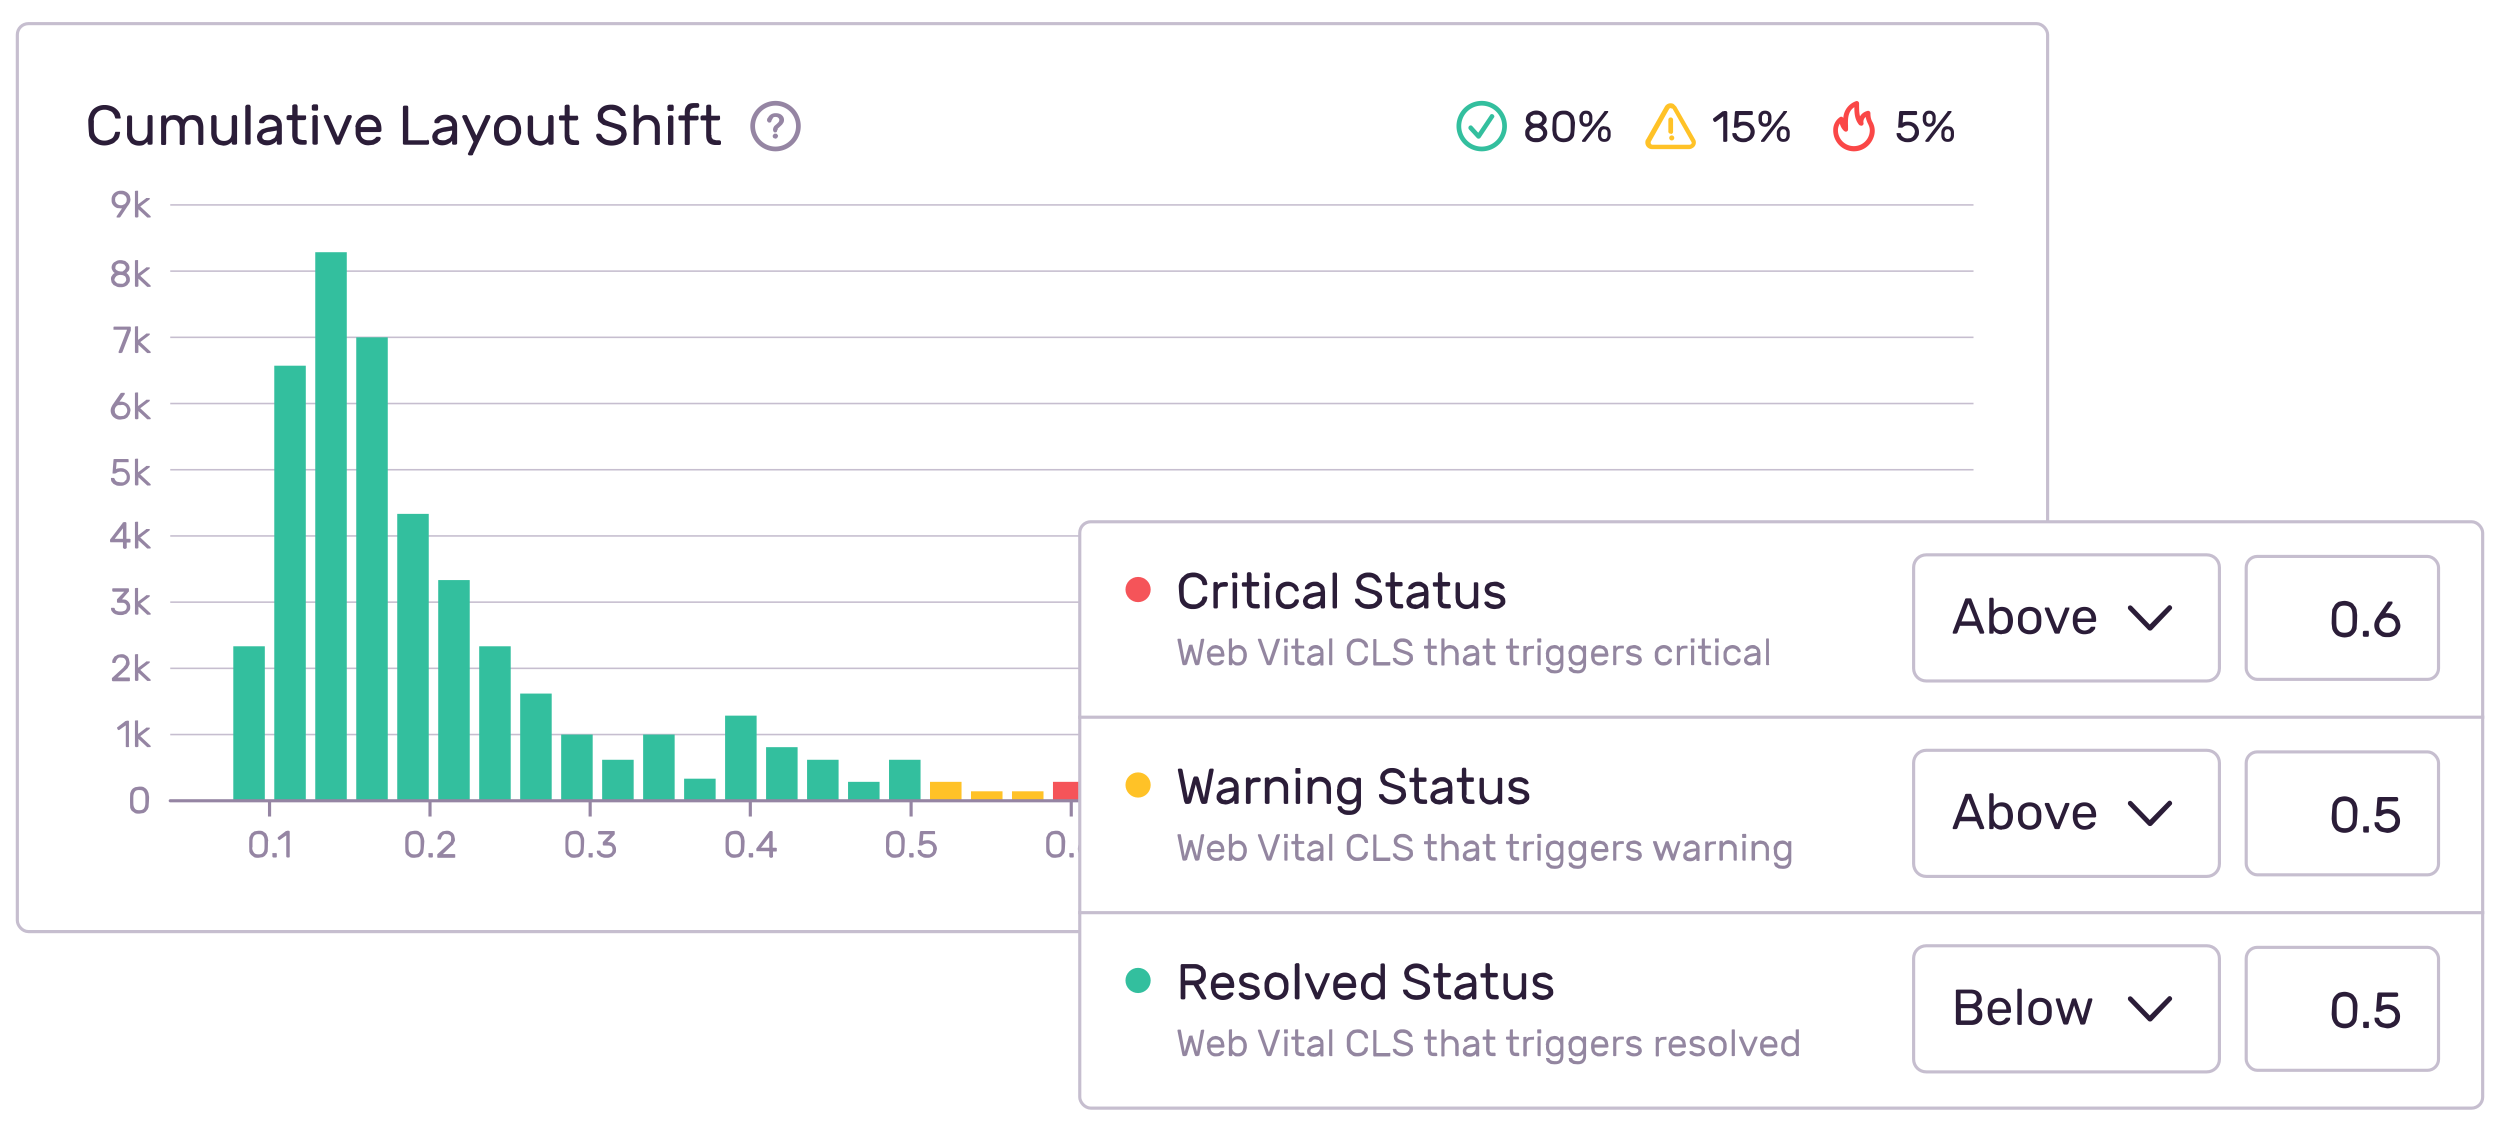 <svg width="793" height="361" fill="none" xmlns="http://www.w3.org/2000/svg"><path fill="#fff" d="M0 0h793v361H0z"/><rect x="5.5" y="7.5" width="644" height="288" rx="3.5" fill="#fff" stroke="#C6BECF"/><path d="M29.8 38.2a34.2 34.2 0 0 0 0 3c0 1 .3 1.8.9 2.4.6.7 1.4 1 2.5 1 .5 0 1-.1 1.4-.3a3 3 0 0 0 1-.5c.3-.2.4-.5.6-.8l.3-.9c0-.1 0-.2.2-.3H38l.1.3-.3 1.3c-.2.5-.5 1-1 1.3-.3.4-.8.8-1.5 1a5.7 5.7 0 0 1-4.4 0 4.6 4.6 0 0 1-2.6-2.6A47.5 47.5 0 0 1 28 38c.1-.5.2-1.1.5-1.7.2-.6.6-1.2 1-1.6a5.4 5.4 0 0 1 3.7-1.4c.9 0 1.6.2 2.2.4A4.6 4.6 0 0 1 38 36l.3 1.3-.1.3H36.7a.5.5 0 0 1-.2-.3l-.3-.9-.6-.8a3 3 0 0 0-1-.5c-.4-.2-.9-.3-1.4-.3-1.1 0-2 .4-2.5 1-.6.6-.9 1.4-1 2.4Zm10.5-1 .1-.4.4-.2h.6c.1 0 .3 0 .4.2l.1.3V42c0 .9.2 1.6.6 2 .4.5 1 .7 1.8.7s1.4-.2 1.8-.7c.4-.4.7-1.1.7-2V37l.1-.3.3-.2h.7c.1 0 .3 0 .4.2l.1.3v8.4l-.1.4-.4.1h-.7l-.3-.1a.5.5 0 0 1-.1-.4V45l-1 .8c-.4.3-1 .4-1.7.4-.6 0-1.1-.1-1.6-.3-.5-.2-.9-.4-1.2-.8l-.8-1.2a5 5 0 0 1-.2-1.8v-5Zm12.4.5a4 4 0 0 1 .9-.8c.2-.2.4-.3.7-.3l.8-.1c.8 0 1.4.1 1.9.4.4.2.8.6 1.1 1.1l.5-.6.6-.5.8-.3 1-.1c1.2 0 2.1.3 2.7 1 .5.8.8 1.8.8 3v5l-.1.4-.4.1h-.6l-.4-.1a.5.5 0 0 1-.1-.4v-4.8c0-1-.2-1.6-.6-2-.3-.5-.9-.7-1.6-.7a2 2 0 0 0-1.5.6c-.4.5-.6 1.1-.6 2v5l-.1.3-.4.1h-.6l-.4-.1a.5.5 0 0 1-.1-.4v-4.8c0-1-.2-1.6-.6-2-.3-.5-.8-.7-1.5-.7a2 2 0 0 0-1.6.6c-.4.5-.6 1.1-.6 2v5l-.1.3-.4.1h-.6l-.4-.1a.5.5 0 0 1-.1-.4v-8.4l.1-.3.4-.2h.6c.2 0 .3 0 .4.2l.1.3v.6ZM67 37c0-.1 0-.2.2-.3l.3-.2h.7c.1 0 .2 0 .3.2l.2.3V42c0 .9.2 1.6.6 2 .4.5 1 .7 1.8.7.7 0 1.3-.2 1.8-.7.4-.4.6-1.1.6-2V37c0-.1 0-.2.2-.3l.3-.2h.7c.1 0 .2 0 .3.2l.2.3v8.4c0 .1 0 .3-.2.4l-.3.1H74l-.3-.1a.5.5 0 0 1-.2-.4V45a3.4 3.4 0 0 1-2.7 1.2l-1.5-.3c-.5-.2-.9-.4-1.2-.8-.4-.3-.6-.8-.8-1.2A5 5 0 0 1 67 42v-5Zm12.5 8.4c0 .1 0 .3-.2.4l-.3.1h-.7l-.3-.1a.5.5 0 0 1-.2-.4V33.7l.2-.3.3-.2h.7c.1 0 .2 0 .3.2l.2.3v11.8Zm2-1.9a2.6 2.6 0 0 1 1.1-2.1c.3-.3.7-.5 1.2-.6a9 9 0 0 1 1.4-.4l2.6-.4v-.3c0-.6-.3-1-.7-1.3-.4-.3-.9-.5-1.5-.5-.5 0-.9.1-1.2.3a3 3 0 0 0-.6.7l-.3.2H82.6l-.3-.1a.4.4 0 0 1-.1-.4c0-.2 0-.5.3-.8l.7-.7a4.4 4.4 0 0 1 2.4-.7c.6 0 1 0 1.5.2.5.1 1 .4 1.2.7.4.3.6.6.8 1 .2.5.3 1 .3 1.6v5.5c0 .1 0 .3-.2.4l-.3.1h-.7l-.3-.1a.5.5 0 0 1-.1-.4v-.7l-.6.6-.7.4a4.5 4.5 0 0 1-1.8.4 4 4 0 0 1-1.3-.2l-1-.5-.7-.9-.2-1Zm3.3 1c.5 0 .9 0 1.2-.2l1-.5c.2-.2.4-.5.5-.9.2-.3.3-.6.3-1v-.5l-2.2.4c-.7 0-1.3.3-1.8.5-.4.3-.6.6-.6 1v.5l.3.3c.2.2.3.3.5.3l.8.1Zm9.6-1.8v.7l.2.5c.2.1.3.3.5.3l.8.2h1l.3.1.1.3v.6l-.1.4-.4.1h-1.1c-1 0-1.8-.3-2.3-.8-.4-.6-.7-1.3-.7-2.4v-4.6h-1.3c-.1 0-.3 0-.4-.2a.5.5 0 0 1-.1-.3v-.6l.1-.3.4-.2h1.3v-2.9c0-.1 0-.2.2-.3l.3-.2h.7c.1 0 .2 0 .3.2l.2.3v3H97l.1.4v.6l-.1.3-.4.2h-2.2v4.6Zm6.4 2.7c0 .1 0 .3-.2.4l-.3.1h-.7l-.3-.1a.5.5 0 0 1-.2-.4v-8.4c0-.1 0-.2.2-.3l.3-.2h.7c.1 0 .2 0 .3.2l.2.3v8.4Zm.1-10.8-.1.4-.3.1h-1l-.4-.1a.5.5 0 0 1-.2-.4v-1c0-.1 0-.2.2-.3l.3-.2h1c.2 0 .3 0 .4.2l.1.3v1Zm6 11.3-.4-.1-.2-.4-3.6-8.3v-.4l.4-.2h.7c.1 0 .3 0 .4.2l.2.3 2.8 6.5 2.7-6.5.2-.3.4-.2h.7c.1 0 .2 0 .3.2l.1.3v.1l-3.6 8.3c0 .2 0 .3-.2.4l-.3.1h-.7Zm5.8-5.6a4.7 4.7 0 0 1 1.3-2.8l1.2-.8c.5-.2 1-.3 1.7-.3.6 0 1.2 0 1.7.3.5.2 1 .5 1.3.9.4.4.6.9.8 1.4.2.6.3 1.2.3 2v.4l-.1.3-.4.2h-6.1c0 1 .2 1.5.7 2 .5.4 1 .6 1.8.6.6 0 1.1 0 1.4-.2.4-.2.7-.4.9-.7l.2-.2H120.3l.3.1.2.4-.3.7-.8.7-1.2.6-1.6.2c-.6 0-1.2-.1-1.6-.3-.5-.2-1-.5-1.3-.9-.4-.4-.6-.8-.9-1.3-.2-.5-.3-1-.3-1.6v-1.7Zm1.7 0h5c0-.7-.2-1.3-.7-1.7-.4-.5-1-.7-1.8-.7a2.6 2.6 0 0 0-1.8.7l-.5.7c-.2.3-.2.7-.2 1Zm21.2 4 .3.1.2.4v.6c0 .1 0 .3-.2.4l-.3.1h-7.3l-.4-.1a.5.5 0 0 1-.1-.4V34l.1-.4.4-.1h.7l.4.1.1.4v10.5h6.1Zm1.5-.8a2.6 2.6 0 0 1 1.1-2.1c.3-.3.7-.5 1.2-.6a9 9 0 0 1 1.4-.4l2.6-.4v-.3c0-.6-.3-1-.7-1.3-.4-.3-.9-.5-1.5-.5-.5 0-.9.1-1.2.3a3 3 0 0 0-.6.7l-.3.2H138.2l-.3-.1a.4.4 0 0 1-.1-.4c0-.2 0-.5.3-.8l.7-.7a4.4 4.4 0 0 1 2.4-.7c.6 0 1 0 1.5.2.5.1 1 .4 1.2.7.4.3.6.6.8 1 .2.5.3 1 .3 1.6v5.5c0 .1 0 .3-.2.4l-.3.1h-.7l-.3-.1a.5.5 0 0 1-.1-.4v-.7l-.6.6-.7.4a4.5 4.5 0 0 1-1.8.4 4 4 0 0 1-1.3-.2l-1-.5-.7-.9-.2-1Zm3.3 1c.5 0 .9 0 1.2-.2l1-.5c.2-.2.4-.5.5-.9.2-.3.3-.6.3-1v-.5l-2.2.4c-.7 0-1.3.3-1.8.5-.4.3-.6.6-.6 1v.5l.3.3c.2.2.3.3.5.3l.8.1Zm9.7 4.4s0 .2-.2.3l-.3.1h-.7l-.3-.1-.2-.3v-.1l1.8-3.8-3.6-7.9v-.1l.1-.3.3-.2h.8c.1 0 .2 0 .3.2l.2.3 2.8 6 2.8-6 .1-.3.4-.2h.7c.1 0 .3 0 .3.2l.2.3v.1L150 49ZM161 36.5c.6 0 1.2 0 1.7.3.5.2 1 .4 1.3.8.4.3.6.8.8 1.3a5 5 0 0 1 .5 2v1.3l-.5 1.6a3.7 3.7 0 0 1-2.1 2c-.5.3-1 .4-1.7.4s-1.3-.1-1.8-.3a4 4 0 0 1-2.2-2 5.4 5.4 0 0 1-.3-2v-1.4c0-.6.2-1.2.4-1.6l.8-1.3c.4-.4.8-.6 1.3-.8.5-.2 1.1-.3 1.8-.3Zm2.6 5.6a6.4 6.4 0 0 0-.2-2.5l-.5-.9-.8-.5-1.1-.2c-.4 0-.8 0-1.1.2a2.3 2.3 0 0 0-1.3 1.4l-.3 1a7.1 7.1 0 0 0 0 1.5l.3 1 .5.8.8.5c.3.2.7.2 1 .2.5 0 .9 0 1.2-.2a2.3 2.3 0 0 0 1.3-1.3l.2-1Zm3.8-5c0-.1 0-.2.2-.3l.3-.2h.7c.1 0 .2 0 .3.2l.2.3V42c0 .9.2 1.6.6 2 .4.5 1 .7 1.8.7s1.4-.2 1.8-.7c.4-.4.6-1.1.6-2V37c0-.1 0-.2.2-.3l.3-.2h.7c.1 0 .2 0 .3.2l.2.3v8.4c0 .1 0 .3-.2.4l-.3.1h-.7l-.3-.1a.5.5 0 0 1-.2-.4V45a3.4 3.4 0 0 1-2.7 1.2l-1.5-.3c-.5-.2-.9-.4-1.2-.8-.4-.3-.6-.8-.8-1.2a5 5 0 0 1-.3-1.8v-5Zm13.3 5.8v.6l.3.5c.1.1.3.3.5.3l.7.2h1l.3.1.2.3v.6c0 .1 0 .3-.2.4l-.3.1h-1.2c-1 0-1.8-.3-2.2-.8-.5-.6-.7-1.3-.7-2.4v-4.6h-1.4s-.2 0-.3-.2a.5.5 0 0 1-.1-.3v-.6l.1-.3.3-.2h1.4v-2.9l.1-.3.4-.2h.6c.2 0 .3 0 .4.2l.1.3v3H183.2l.2.4v.6c0 .1 0 .2-.2.3l-.3.2h-2.3v4.6Zm13.2-9.7a5 5 0 0 1 3.4 1.2l.9 1 .3 1-.1.4H197l-.3-.3-.3-.5-.5-.5a3 3 0 0 0-.9-.5l-1.2-.2a3.7 3.7 0 0 0-1.7.5l-.6.6c-.2.2-.2.5-.2.8 0 .3 0 .6.2.8l.6.6 1.2.5a49.5 49.5 0 0 0 3.4 1c.5.3 1 .5 1.2.8.3.2.5.6.7 1l.2 1.1c0 .5-.2 1-.4 1.5-.2.4-.5.8-1 1.2-.4.3-.9.5-1.5.7a6.8 6.8 0 0 1-3.9 0c-.6-.2-1-.5-1.5-.8-.4-.3-.8-.7-1-1.1-.3-.4-.4-.8-.4-1.2l.1-.2.3-.2h.7l.3.1.3.3.3.6a3.1 3.1 0 0 0 1.6 1l1.2.2c.4 0 .8 0 1.2-.2.4 0 .7-.2 1-.4l.7-.6.3-.9c0-.3-.1-.6-.3-.8l-.9-.6-1.3-.5a41.7 41.7 0 0 0-3.3-1l-1-.8c-.3-.3-.5-.6-.6-1l-.1-1a3.3 3.3 0 0 1 1-2.5 4 4 0 0 1 1.3-.8c.6-.2 1.2-.3 2-.3Zm15.4 12.3-.1.4-.4.1h-.6l-.4-.1a.5.5 0 0 1-.1-.4v-4.7c0-1-.2-1.7-.7-2.1-.4-.5-1-.7-1.8-.7s-1.4.2-1.9.7c-.4.4-.7 1.1-.7 2v4.8l-.1.4-.4.1h-.6l-.4-.1a.5.5 0 0 1-.1-.4V33.7l.1-.3.4-.2h.6c.2 0 .3 0 .4.2l.1.3v4l1-.8c.5-.3 1-.4 1.8-.4.6 0 1.1 0 1.6.2s.9.5 1.2.8c.4.4.6.8.8 1.3.2.5.3 1 .3 1.7v5Zm4.3 0c0 .1 0 .3-.2.4l-.3.1h-.7l-.3-.1a.5.5 0 0 1-.2-.4v-8.4c0-.1 0-.2.2-.3l.3-.2h.7c.1 0 .2 0 .3.2l.2.3v8.4Zm.1-10.8-.1.4-.3.1h-1l-.4-.1a.5.5 0 0 1-.2-.4v-1l.2-.3.3-.2h1c.2 0 .3 0 .4.2l.1.3v1Zm5.2 2H221.4l.2.4v.6c0 .1 0 .2-.2.3l-.3.2h-2.3v7.3l-.1.4-.4.1h-.7l-.3-.1a.5.5 0 0 1-.1-.4v-7.3h-1.5c-.2 0-.3 0-.4-.2a.5.5 0 0 1-.1-.3v-.6l.1-.3.3-.2h1.6v-.9c0-1 .2-1.7.7-2.2.4-.6 1.2-.8 2.2-.8h1.2l.3.1.2.4v.5l-.2.4-.3.1h-1a2 2 0 0 0-.8.2 1 1 0 0 0-.4.3l-.2.5-.1.6v.8Zm6.8 6.1v.7l.3.5c.1.1.3.3.5.3l.7.2h1l.3.1.2.3v.6c0 .1 0 .3-.2.4l-.3.1H227c-1 0-1.8-.3-2.3-.8-.5-.6-.7-1.3-.7-2.4v-4.6h-1.3c-.2 0-.3 0-.4-.2a.5.5 0 0 1-.1-.3v-.6l.1-.3.4-.2h1.3v-2.9l.1-.3.4-.2h.6c.2 0 .3 0 .4.2l.1.3v3H228.3l.1.4v.6l-.1.3-.4.2h-2.3v4.6Z" fill="#2B1D38"/><g clip-path="url(#a)" fill="#9585A3"><path d="M246 48a8 8 0 1 1 0-16 8 8 0 0 1 0 16Zm0-14.5a6.5 6.5 0 1 0 0 13 6.5 6.5 0 0 0 0-13Z"/><path d="M243.3 38.2c0-.4.1-.7.4-1 .2-.4.5-.7 1-1a3 3 0 0 1 1.4-.3c.5 0 1 .1 1.4.3.4.2.7.5.9.8a2 2 0 0 1 .1 1.9l-.4.6a31 31 0 0 1-1.4 1.3v.3l-.2.3c0 .4-.2.6-.6.6-.2 0-.3 0-.5-.2l-.2-.5a2 2 0 0 1 .5-1.4l.7-.6.5-.5.2-.3.1-.4a1 1 0 0 0-.3-.7c-.2-.2-.5-.3-.8-.3-.4 0-.7 0-.9.3l-.5.9c0 .4-.3.6-.7.6-.2 0-.3-.1-.5-.3a.7.7 0 0 1-.2-.4ZM246 44l-.6-.2a.8.8 0 0 1-.3-.6c0-.3.1-.4.3-.6.1-.2.3-.2.6-.2.2 0 .4 0 .5.2.2.2.3.3.3.6l-.3.6-.5.2Z"/></g><path d="M54 128h572M54 107h572M54 86h572M54 233h572M54 212h572M54 191h572M54 170h572M54 149h572M54 65h572" stroke="#C6BECF" stroke-width=".5" stroke-miterlimit="10"/><path d="M47.3 252.8a46 46 0 0 1-.2 3.3c-.2.4-.3.8-.6 1-.2.4-.6.6-1 .8l-1.3.2c-.5 0-1 0-1.4-.2l-1-.7a3 3 0 0 1-.5-1 45.5 45.5 0 0 1 0-4.6c.2-.5.3-.9.6-1.2.2-.3.6-.5 1-.7l1.3-.2c.5 0 1 0 1.4.2.3.2.7.4.9.7.3.3.4.7.6 1.1l.2 1.3Zm-5 2c0 .8.2 1.3.5 1.7.3.4.8.5 1.4.5.6 0 1-.1 1.4-.5.3-.4.5-1 .5-1.7a45.5 45.5 0 0 0 0-2c0-.8-.2-1.3-.5-1.7-.3-.4-.8-.5-1.4-.5-.6 0-1.1.1-1.4.5-.3.4-.5 1-.5 1.7a46 46 0 0 0 0 2ZM41 236.7l-.1.2-.2.1h-.5l-.3-.1v-6.8l-2 1.4-.2.1-.3-.1-.2-.4-.1-.2.1-.2 2.6-2h.2l.2-.1h.5l.2.1v8Zm2.9-2.3v2.3l-.1.2-.3.1h-.4l-.2-.1-.1-.2v-8.1l.3-.1h.7v4.3l2.4-1.8.2-.2H47.5v.4l-3 2.3 3.2 3 .1.1V236.9l-.2.1H46.7l-.2-.2-2.6-2.4ZM39.2 211.6l.6-.7.2-.9c0-.4-.2-.7-.4-1-.3-.3-.6-.4-1.2-.4a2 2 0 0 0-.7 0l-.5.4-.3.5-.2.5-.1.3h-.9l-.1-.2c0-.3 0-.6.2-1l.5-.8 1-.6 1.1-.2c.5 0 .8 0 1.2.2l.8.5c.2.3.4.5.5.9l.2 1v.6l-.3.6-.3.6-.5.5-2.7 2.5H41l.2.1V216l-.2.1h-5.2l-.2-.1-.1-.2v-.7l.2-.2 3.5-3.2Zm4.7 1.8v2.3l-.1.2-.3.1h-.4l-.2-.1-.1-.2v-8.1l.3-.1h.7v4.3l2.4-1.8.2-.2H47.5v.4l-3 2.3 3.2 3 .1.1V215.9l-.2.1H46.7l-.2-.2-2.6-2.4ZM36.4 193l.1.4.3.3.6.2a3.7 3.7 0 0 0 1.6 0l.6-.2a1.4 1.4 0 0 0 .6-1.2c0-.2 0-.5-.2-.6a1 1 0 0 0-.4-.5l-.5-.2h-1.8l-.2-.2v-.8l.1-.2 2.2-2.3h-3.5l-.2-.1-.1-.2v-.7l.3-.1h4.7l.3.1V187.6l-.2.2-2 2.3 1 .1a2.3 2.3 0 0 1 1.6 2.3c0 .4 0 .8-.2 1.1l-.7.8c-.2.3-.5.4-1 .5-.3.2-.7.2-1 .2-.6 0-1 0-1.5-.2-.3 0-.7-.3-1-.5l-.5-.6a2 2 0 0 1-.2-.8l.1-.2H36.2l.2.2Zm7.5-.6v2.3l-.1.2-.3.1h-.4l-.2-.1-.1-.2v-8.1l.3-.1h.7v4.3l2.4-1.8.2-.2H47.5v.4l-3 2.3 3.2 3 .1.1V194.9l-.2.1H46.7l-.2-.2-2.6-2.4ZM39.3 174l-.2-.1-.1-.2V172h-4l-.1-.3v-.4a.6.6 0 0 1 .2-.4l3.8-5c0-.1 0-.2.2-.2l.2-.1h.5l.2.1.1.2v5h1l.3.1V172l-.2.1h-1v1.7l-.2.2-.2.1h-.5Zm-.3-3v-3.4l-2.6 3.3H39Zm4.9.4v2.3l-.1.2-.3.1h-.4l-.2-.1-.1-.2v-8.1l.3-.1h.7v4.3l2.4-1.8.2-.2H47.5v.4l-3 2.3 3.2 3 .1.1V173.9l-.2.1H46.7l-.2-.2-2.6-2.4ZM36.4 151.8c0 .4.3.7.7 1l1.2.2h.7c.3-.1.5-.2.6-.4l.5-.5.1-.8a1.7 1.7 0 0 0-.6-1.3c-.1-.2-.3-.3-.6-.3a2.5 2.5 0 0 0-1.4 0 2 2 0 0 0-.5.2l-.3.2-.3.1h-.8v-.3l.3-4v-.2l.3-.1h4.2l.3.1V146.6H37l-.2 2.2.5-.2.9-.1c.4 0 .8 0 1.2.2a2.7 2.7 0 0 1 1.8 2.6c0 .4 0 .8-.2 1.2a2.7 2.7 0 0 1-1.6 1.4c-.4.2-.8.2-1.2.2a4 4 0 0 1-1.2-.1l-1-.5-.6-.7a2 2 0 0 1-.2-1v-.2h1v.2Zm7.5-.4v2.3l-.1.2-.3.1h-.4l-.2-.1-.1-.2v-8.1l.3-.1h.7v4.3l2.4-1.8.2-.2H47.5v.4l-3 2.3 3.2 3 .1.1V153.9l-.2.1H46.7l-.2-.2-2.6-2.4ZM38 127.4H38.2a3.3 3.3 0 0 1 2.3.8c.2.2.5.5.6.9.2.3.3.7.3 1.1l-.3 1.2-.6.9a3 3 0 0 1-1 .6l-1.3.2c-.4 0-.8 0-1.2-.2-.4-.1-.7-.4-1-.6a2.8 2.8 0 0 1-.6-3.3 5.1 5.1 0 0 1 .6-1l2.2-3.2.1-.1.3-.1H39.5l.1.3v.1l-1.7 2.4Zm-1.6 2.8.1.7a1.9 1.9 0 0 0 1.8 1.1l.9-.1.6-.4.4-.6a1.7 1.7 0 0 0 0-1.4 1.7 1.7 0 0 0-1-1 2 2 0 0 0-.9 0h-.8a1.8 1.8 0 0 0-1.1 1.7Zm7.5.2v2.3l-.1.2-.3.1h-.4l-.2-.1-.1-.2v-8.1l.3-.1h.7v4.3l2.4-1.8.2-.2H47.5v.4l-3 2.3 3.2 3 .1.1V132.9l-.2.1H46.7l-.2-.2-2.6-2.4ZM41.2 103.6l.3.1V104.8l-2.7 7-.2.1-.2.1h-.7l-.1-.3v-.1l2.7-7H36V103.7l.2-.1h5Zm2.7 5.8v2.3l-.1.2-.3.1h-.4l-.2-.1-.1-.2v-8.1l.3-.1h.7v4.3l2.4-1.8.2-.2H47.5v.4l-3 2.3 3.2 3 .1.1V111.9l-.2.1H46.7l-.2-.2-2.6-2.4ZM35.2 88.6c0-.4 0-.8.3-1.1.2-.4.5-.7.9-.9-.3-.2-.6-.5-.7-.8-.2-.3-.3-.6-.3-1a2.1 2.1 0 0 1 .8-1.6l.9-.5a3.2 3.2 0 0 1 2.2 0c.4 0 .7.3.9.5.3.2.5.4.6.7a2 2 0 0 1 0 2l-.7.7c.3.2.6.5.8.9.2.3.3.7.3 1.1 0 .4 0 .7-.2 1l-.6.8a3.1 3.1 0 0 1-2.2.7c-.4 0-.8 0-1.2-.2l-1-.5-.6-.8-.2-1Zm1.1 0c0 .2 0 .4.2.6l.4.4c.1.1.3.3.5.3l.8.1h.8l.6-.4.3-.4a1.2 1.2 0 0 0 0-1.1c0-.2-.2-.4-.3-.5l-.6-.3-.8-.1a2.3 2.3 0 0 0-1.3.4l-.4.5-.2.5Zm.3-3.8v.5l.4.4.6.3.6.1h.7l.5-.4a1.2 1.2 0 0 0 .5-.9c0-.1 0-.3-.2-.5l-.3-.4-.5-.2-.7-.1h-.6l-.6.3-.3.4-.1.5Zm7.3 3.6v2.3l-.1.2-.3.1h-.4l-.2-.1-.1-.2v-8.1l.3-.1h.7v4.3l2.4-1.8.2-.2H47.5v.4l-3 2.3 3.2 3 .1.1V90.9l-.2.1H46.7l-.2-.2-2.6-2.4ZM38.7 66.1H38.4l-1.2-.1a2.8 2.8 0 0 1-1.6-1.4c-.2-.4-.2-.8-.2-1.3a2.6 2.6 0 0 1 .8-2 3.1 3.1 0 0 1 2.2-.8c.4 0 .8 0 1.2.2a2.7 2.7 0 0 1 1.6 1.5l.2 1.1-.1.6a4.1 4.1 0 0 1-.6 1.2l-.3.4-2.2 3.3-.1.1-.2.1H37v-.4l1.7-2.5Zm1.5-2.8a1.7 1.7 0 0 0-.5-1.2l-.6-.4-.7-.1h-.8l-.6.5-.4.5-.1.7.1.7.4.6a2 2 0 0 0 1.4.5c.2 0 .5 0 .7-.2.3 0 .4-.2.6-.3l.4-.6.1-.7Zm3.7 3v2.4l-.1.2-.3.1h-.4l-.2-.1-.1-.2v-8.1l.3-.1h.7v4.3l2.4-1.8.2-.2H47.5v.4l-3 2.3 3.2 3 .1.1V68.9l-.2.1H46.7l-.2-.2-2.6-2.4Z" fill="#9585A3"/><path d="M85.5 254v5" stroke="#9585A3" stroke-miterlimit="10"/><path d="M85 266.8a46 46 0 0 1-.1 3.3c-.2.4-.3.8-.6 1-.2.4-.6.6-1 .8l-1.3.2c-.5 0-1 0-1.4-.2l-.9-.7a3 3 0 0 1-.6-1 45.5 45.5 0 0 1 0-4.6l.6-1.2 1-.7 1.3-.2c.5 0 1 0 1.4.2l1 .7.5 1.1.2 1.3Zm-5 2c0 .8.3 1.3.6 1.7.3.4.8.5 1.4.5.6 0 1.1-.1 1.4-.5.4-.4.5-1 .5-1.7a45.5 45.5 0 0 0 0-2c0-.8-.1-1.3-.5-1.7-.3-.4-.8-.5-1.4-.5-.6 0-1 .1-1.4.5-.3.4-.5 1-.5 1.7a46 46 0 0 0 0 2Zm7.5 1.7.2.1.1.3v1l-.3.1h-.8l-.2-.1-.1-.2v-1.1h1.1Zm4.4 1.2v.2l-.3.1h-.5l-.2-.1-.1-.2V265l-2 1.4-.2.1-.2-.1-.3-.4v-.4l2.6-2h.2l.2-.1h.5l.2.1.1.2v7.8Z" fill="#9585A3"/><path d="M136.4 254v5" stroke="#9585A3" stroke-miterlimit="10"/><path d="M134.6 266.8a46 46 0 0 1-.3 3.3c0 .4-.3.8-.5 1-.3.4-.6.6-1 .8l-1.3.2c-.5 0-1 0-1.4-.2l-1-.7a3 3 0 0 1-.5-1 45.5 45.5 0 0 1 0-4.6c.2-.5.3-.9.6-1.2.2-.3.5-.5 1-.7l1.3-.2c.5 0 1 0 1.3.2l1 .7.5 1.1c.2.4.2.8.3 1.3Zm-5 2c0 .8.1 1.3.5 1.7.3.4.8.5 1.4.5.6 0 1-.1 1.4-.5.3-.4.5-1 .5-1.7a45.5 45.5 0 0 0 0-2c0-.8-.2-1.3-.5-1.7-.3-.4-.8-.5-1.4-.5-.6 0-1.1.1-1.4.5-.4.4-.5 1-.5 1.7a46 46 0 0 0 0 2Zm7.4 1.7.2.1.1.3v1l-.3.1h-.8l-.2-.1-.1-.2v-1.1h1.1Zm5.4-3c.3-.1.4-.4.6-.6l.1-.9c0-.4 0-.7-.3-1-.3-.3-.7-.4-1.2-.4a2 2 0 0 0-.7 0l-.5.4-.3.5-.2.5-.1.3h-1v-.2c0-.3 0-.6.2-1l.5-.8.9-.6 1.2-.2c.4 0 .8 0 1.2.2l.8.5c.2.3.4.5.5.9l.2 1v.6l-.3.6-.3.6-.6.5-2.6 2.5h3.6l.3.1V272l-.3.1H139l-.3-.1V271l.2-.2 3.5-3.2Z" fill="#9585A3"/><path d="M187.2 254v5" stroke="#9585A3" stroke-miterlimit="10"/><path d="M185.3 266.8a46 46 0 0 1-.2 3.3c0 .4-.3.8-.5 1-.3.4-.6.6-1 .8l-1.3.2c-.6 0-1 0-1.4-.2l-1-.7a3 3 0 0 1-.5-1 45.5 45.5 0 0 1 0-4.6c.1-.5.3-.9.6-1.2.2-.3.5-.5.9-.7l1.4-.2c.5 0 1 0 1.3.2l1 .7.5 1.1c.2.4.2.8.2 1.3Zm-5 2c0 .8.2 1.3.5 1.7.4.4.8.5 1.5.5.6 0 1-.1 1.4-.5.3-.4.5-1 .5-1.7a45.5 45.5 0 0 0 0-2c0-.8-.2-1.3-.5-1.7-.3-.4-.8-.5-1.4-.5-.7 0-1.1.1-1.5.5-.3.4-.4 1-.5 1.7a46 46 0 0 0 0 2Zm7.5 1.7.2.1v1.3l-.2.1h-.8l-.3-.1v-1.3h1.1Zm2.7-.5.1.4.4.3.5.2a3.7 3.7 0 0 0 1.7 0l.5-.2a1.4 1.4 0 0 0 .6-1.2l-.1-.6a1 1 0 0 0-.4-.5l-.6-.2h-1.8l-.2-.2v-.8l.1-.2 2.2-2.3H190l-.2-.1-.1-.2v-.5l.1-.2.2-.1h4.8l.2.1V264.6l-.1.2-2.2 2.3 1.1.1a2.3 2.3 0 0 1 1.6 2.3c0 .4 0 .8-.2 1.1l-.7.8c-.2.3-.5.4-.9.5-.4.2-.7.2-1.2.2s-1 0-1.3-.2c-.4 0-.7-.3-1-.5l-.6-.6a2 2 0 0 1-.2-.8l.1-.2h1v.2Z" fill="#9585A3"/><path d="M238 254v5" stroke="#9585A3" stroke-miterlimit="10"/><path d="M236.2 266.8a46 46 0 0 1-.2 3.3l-.6 1c-.2.4-.6.6-1 .8l-1.3.2c-.5 0-1 0-1.4-.2l-1-.7a3 3 0 0 1-.5-1 45.5 45.5 0 0 1 0-4.6c.2-.5.3-.9.6-1.2.2-.3.6-.5 1-.7l1.3-.2c.5 0 1 0 1.4.2.3.2.7.4.9.7l.6 1.1.2 1.3Zm-5 2c0 .8.1 1.3.5 1.7.3.4.8.5 1.4.5.6 0 1-.1 1.4-.5.3-.4.5-1 .5-1.7a45.5 45.5 0 0 0 0-2c0-.8-.2-1.3-.5-1.7-.3-.4-.8-.5-1.4-.5-.6 0-1.1.1-1.4.5-.4.4-.5 1-.5 1.7a46 46 0 0 0 0 2Zm7.4 1.7.2.1.1.3v1l-.3.1h-.8l-.2-.1-.1-.2v-1.1h1.1Zm5.7 1.5-.2-.1-.1-.2V270h-4l-.1-.3v-.4a.6.6 0 0 1 .2-.4l3.8-5c0-.1 0-.2.2-.2l.2-.1h.5l.2.1.1.2v5h1l.3.1V270l-.2.1h-1v1.7l-.2.2-.2.1h-.5Zm-.3-3v-3.4l-2.6 3.3h2.6Z" fill="#9585A3"/><path d="M289 254v5" stroke="#9585A3" stroke-miterlimit="10"/><path d="M287 266.8a46 46 0 0 1-.2 3.3c0 .4-.3.8-.5 1-.3.4-.6.6-1 .8l-1.3.2c-.5 0-1 0-1.4-.2l-1-.7a3 3 0 0 1-.5-1 45.5 45.5 0 0 1 0-4.6c.1-.5.3-.9.6-1.2.2-.3.5-.5 1-.7l1.3-.2c.5 0 1 0 1.3.2l1 .7.5 1.1c.2.4.2.8.2 1.3Zm-5 2c0 .8.2 1.3.6 1.7.3.4.8.5 1.4.5.6 0 1-.1 1.4-.5.3-.4.5-1 .5-1.7a45.5 45.5 0 0 0 0-2c0-.8-.2-1.3-.5-1.7-.3-.4-.8-.5-1.4-.5-.6 0-1.1.1-1.4.5-.4.4-.5 1-.5 1.7a46 46 0 0 0 0 2Zm7.5 1.7.2.1.1.3v1l-.3.1h-.8l-.2-.1-.1-.2v-1.1h1.1Zm2.7-.7c.1.4.3.7.7 1l1.2.2h.8l.6-.4.4-.5.1-.8a1.7 1.7 0 0 0-.5-1.3l-.6-.3a2.5 2.5 0 0 0-1.5 0 2 2 0 0 0-.5.2l-.3.2-.3.1h-.8v-.3l.3-4 .1-.2.2-.1h4.3l.2.1V264.6h-3.7l-.2 2.2.5-.2 1-.1c.3 0 .7 0 1 .2a2.7 2.7 0 0 1 2 2.6l-.3 1.2a2.7 2.7 0 0 1-1.6 1.4c-.4.2-.8.2-1.2.2a4 4 0 0 1-1.1-.1l-1-.5-.7-.7a2 2 0 0 1-.2-1v-.2h1l.1.2Z" fill="#9585A3"/><path d="M339.8 254v5" stroke="#9585A3" stroke-miterlimit="10"/><path d="M337.9 266.8a46 46 0 0 1-.2 3.3c-.1.4-.3.8-.6 1-.2.4-.5.6-1 .8l-1.3.2c-.5 0-1 0-1.4-.2l-.9-.7a3 3 0 0 1-.6-1 45.5 45.5 0 0 1 0-4.6l.6-1.2 1-.7 1.3-.2c.5 0 1 0 1.4.2l1 .7.5 1.1.2 1.3Zm-5 2c0 .8.2 1.3.5 1.7.3.4.8.5 1.4.5.6 0 1.1-.1 1.4-.5.4-.4.5-1 .5-1.7a45.5 45.5 0 0 0 0-2c0-.8-.1-1.3-.5-1.7-.3-.4-.8-.5-1.4-.5-.6 0-1 .1-1.4.5-.3.4-.5 1-.5 1.7a46 46 0 0 0 0 2Zm7.4 1.7.2.1.1.3v1l-.3.1h-.8l-.2-.1-.1-.2v-1.1h1.1Zm4.3-4.1h.4a3.3 3.3 0 0 1 2.3.8c.2.2.5.5.6.9.2.3.3.7.3 1.1l-.3 1.2-.6.9a3 3 0 0 1-1 .6l-1.3.2c-.4 0-.8 0-1.2-.2-.4-.1-.7-.4-1-.6a2.8 2.8 0 0 1-.6-3.3 5.1 5.1 0 0 1 .6-1l2.2-3.2.1-.1.3-.1H346.2v.4l-1.6 2.4Zm-1.5 2.8.1.7a1.9 1.9 0 0 0 1.8 1.1l.9-.1.6-.4.4-.6a1.7 1.7 0 0 0 0-1.4 1.7 1.7 0 0 0-1-1 2 2 0 0 0-.9 0h-.8a1.8 1.8 0 0 0-1.1 1.7Z" fill="#9585A3"/><path d="M390.6 254v5" stroke="#9585A3" stroke-miterlimit="10"/><path d="M389.5 266.8a46 46 0 0 1-.2 3.3c-.2.4-.3.8-.6 1-.2.4-.6.6-1 .8l-1.3.2c-.5 0-1 0-1.4-.2l-.9-.7a3 3 0 0 1-.6-1 45.5 45.5 0 0 1 0-4.6l.6-1.2 1-.7 1.3-.2c.5 0 1 0 1.4.2l1 .7.5 1.1.2 1.3Zm-5 2c0 .8.2 1.3.5 1.7.3.4.8.5 1.4.5.6 0 1.1-.1 1.4-.5.4-.4.5-1 .5-1.7a45.5 45.5 0 0 0 0-2c0-.8-.1-1.3-.5-1.7-.3-.4-.8-.5-1.4-.5-.6 0-1 .1-1.4.5-.3.4-.5 1-.5 1.7a46 46 0 0 0 0 2Zm7.4 1.7.2.1.1.3v1l-.3.1h-.8l-.2-.1-.1-.2v-1.1h1.1Zm6.1-6.9.3.1V264.8l-2.7 7-.2.1-.2.1h-.7l-.1-.3v-.1l2.7-7h-4.2V263.7l.3-.1h4.8Z" fill="#9585A3"/><path d="M441.5 254v5" stroke="#9585A3" stroke-miterlimit="10"/><path d="M439.5 266.8a46 46 0 0 1-.2 3.3l-.5 1c-.3.4-.6.6-1 .8l-1.4.2c-.5 0-1 0-1.3-.2l-1-.7a3 3 0 0 1-.5-1 45.5 45.5 0 0 1 0-4.6l.5-1.2 1-.7 1.3-.2c.6 0 1 0 1.4.2l1 .7.5 1.1.2 1.3Zm-5 2c0 .8.2 1.3.5 1.7.4.4.8.5 1.4.5.7 0 1.1-.1 1.5-.5.3-.4.5-1 .5-1.7a45.5 45.5 0 0 0 0-2c0-.8-.2-1.3-.5-1.7-.4-.4-.8-.5-1.4-.5-.7 0-1.1.1-1.5.5-.3.4-.5 1-.5 1.7a46 46 0 0 0 0 2Zm7.4 1.7.3.1v1.3l-.3.1h-.8l-.2-.1v-1.3h1Zm1.8-.9c0-.4 0-.8.3-1.1.2-.4.5-.7.8-.9l-.7-.8-.2-1a2.1 2.1 0 0 1 .8-1.6c.2-.2.5-.4.9-.5a3.2 3.2 0 0 1 2.2 0c.3 0 .6.3.9.5l.6.7a2 2 0 0 1 0 2l-.8.7c.4.2.7.5.9.9.2.3.3.7.3 1.1 0 .4 0 .7-.2 1l-.7.8a3.1 3.1 0 0 1-2.1.7c-.5 0-.9 0-1.2-.2l-1-.5c-.2-.2-.5-.5-.6-.8-.2-.3-.2-.6-.2-1Zm1.1 0 .1.6.4.4.6.3.8.1h.7l.6-.4.4-.4a1.2 1.2 0 0 0 0-1.1c0-.2-.2-.4-.4-.5l-.6-.3-.7-.1a2.3 2.3 0 0 0-1.4.4l-.4.5v.5Zm.2-3.8c0 .2 0 .4.2.5 0 .2.2.3.3.4l.5.3.7.1h.6l.6-.4a1.2 1.2 0 0 0 .4-.9v-.5l-.4-.4-.6-.2-.6-.1h-.7l-.5.3-.3.4-.2.5Z" fill="#9585A3"/><path d="M492.4 254v5" stroke="#9585A3" stroke-miterlimit="10"/><path d="M490.8 266.8a46 46 0 0 1-.2 3.3l-.5 1c-.3.4-.6.6-1 .8l-1.3.2c-.6 0-1 0-1.4-.2l-1-.7a3 3 0 0 1-.5-1 45.5 45.5 0 0 1 0-4.6c.1-.5.3-.9.6-1.2.2-.3.5-.5.9-.7l1.4-.2c.5 0 1 0 1.3.2l1 .7.5 1.1.2 1.3Zm-5 2c0 .8.2 1.3.5 1.7.4.4.8.5 1.5.5.6 0 1-.1 1.4-.5.3-.4.5-1 .5-1.7a45.5 45.5 0 0 0 0-2c0-.8-.2-1.3-.5-1.7-.3-.4-.8-.5-1.4-.5-.7 0-1.1.1-1.5.5-.3.4-.5 1-.5 1.7a46 46 0 0 0 0 2Zm7.5 1.7.2.1v1.3l-.2.1h-.8l-.3-.1v-1.3h1.1Zm4.3-1.4H497.3l-1.2-.1a2.8 2.8 0 0 1-1.6-1.4c-.2-.4-.3-.8-.3-1.3a2.6 2.6 0 0 1 1-2 3.1 3.1 0 0 1 2-.8c.5 0 1 0 1.3.2a2.7 2.7 0 0 1 1.5 1.5c.2.3.3.7.3 1.1l-.1.6a4.1 4.1 0 0 1-.6 1.2l-.3.4-2.2 3.3-.1.1-.3.1h-.8v-.4l1.7-2.5Zm1.5-2.8a1.7 1.7 0 0 0-.5-1.2l-.6-.4-.7-.1h-.8l-.6.5-.4.5-.1.7.1.7.4.6a2 2 0 0 0 1.4.5c.2 0 .5 0 .7-.2l.6-.3.4-.6.1-.7Z" fill="#9585A3"/><path d="M543.2 254v5" stroke="#9585A3" stroke-miterlimit="10"/><path d="m539.7 271.7-.1.2-.3.1h-.5l-.2-.1v-6.8l-2 1.4-.3.1-.2-.1-.3-.4v-.4l2.7-2h.1l.2-.1h.5l.3.1v8Zm2.7-1.2.3.1v1.3l-.3.1h-.8l-.2-.1-.1-.2v-.8l.1-.3h1Zm7.8-3.7a46 46 0 0 1-.2 3.3c-.1.4-.3.8-.6 1-.2.4-.5.6-1 .8l-1.3.2c-.5 0-1 0-1.3-.2l-1-.7a3 3 0 0 1-.5-1 45.5 45.5 0 0 1 0-4.6c0-.5.3-.9.5-1.2l1-.7 1.3-.2c.6 0 1 0 1.4.2l1 .7.5 1.1.2 1.3Zm-5 2c0 .8.2 1.3.5 1.7.3.4.8.5 1.4.5.6 0 1.1-.1 1.4-.5.4-.4.5-1 .6-1.7a45.5 45.5 0 0 0 0-2c0-.8-.2-1.3-.6-1.7-.3-.4-.8-.5-1.4-.5-.6 0-1 .1-1.4.5-.3.4-.5 1-.5 1.7a46 46 0 0 0 0 2Z" fill="#9585A3"/><path d="M594 254v5" stroke="#9585A3" stroke-miterlimit="10"/><path d="m592.1 271.7-.1.2-.2.1h-.5l-.2-.1-.1-.2V265l-2 1.4-.2.1-.2-.1-.3-.4-.1-.2.1-.2 2.6-2h.2l.2-.1h.5l.2.1.1.2v7.8Zm2.8-1.2.2.1.1.3v.8l-.1.2-.2.1h-.8l-.3-.1v-1.3h1.1Zm4.4 1.2v.2l-.3.1h-.5l-.2-.1-.1-.2V265l-2 1.4-.2.1-.2-.1-.3-.4s-.1-.1 0-.2v-.2l2.6-2h.2l.2-.1h.5l.2.1.1.2v7.8Z" fill="#9585A3"/><path d="M588 48a6.6 6.6 0 0 1-6.5-6.7 4.9 4.9 0 0 1 2.2-4.2.8.8 0 0 1 .7 0l.3.3a6 6 0 0 1 4-5.3.7.7 0 0 1 .7.1.7.7 0 0 1 .3.6v.3c0 1.3 0 2.6.3 3.8a3.7 3.7 0 0 1 2.3-1.7.7.7 0 0 1 .7.1.8.8 0 0 1 .3.7c0 1 .2 2 .7 2.8a5.8 5.8 0 0 1 .2 5A6.6 6.6 0 0 1 588 48Zm-4.4-8.8c-.4.7-.6 1.4-.6 2.1a5 5 0 1 0 10.1 0c0-.6-.2-1.3-.5-1.9a8 8 0 0 1-.8-2.3 2 2 0 0 0-.7 1.9.7.7 0 0 1-1 .8.7.7 0 0 1-.4-.2c-1.3-1.6-1.5-3.4-1.5-5.6-2 1.3-2.1 3.6-2 5.9V41a.7.7 0 0 1-1 .7l-.3-.2a4.6 4.6 0 0 1-1.3-2.3Z" fill="#FA4747"/><path d="M603 42.5c0 .4.3.7.7 1 .4.3.9.4 1.4.4l1-.1.6-.4.5-.7.2-.9a2 2 0 0 0-.7-1.5 2 2 0 0 0-.7-.4 3 3 0 0 0-1.7 0l-.5.3a6 6 0 0 0-.4.3h-1.3v-.2l.3-4.7c0-.1 0-.2.2-.3l.2-.1h5l.2.1.1.3v.7l-.3.2h-4.1l-.2 2.4.6-.2a4 4 0 0 1 1-.1c.5 0 1 0 1.4.2a3.2 3.2 0 0 1 2.2 3c0 .6 0 1-.3 1.4a3.1 3.1 0 0 1-1.9 1.7c-.4.2-.9.2-1.4.2-.4 0-.9 0-1.3-.2a4 4 0 0 1-1.1-.5 3 3 0 0 1-.8-.9c-.2-.3-.3-.7-.3-1v-.3h1.2l.1.3Zm9-7.4c.6 0 1.1.2 1.5.6.3.4.5.8.5 1.4v1.1c0 .6-.2 1-.5 1.4-.4.4-.9.6-1.5.6-.7 0-1.2-.2-1.5-.6-.3-.3-.5-.8-.6-1.4v-1.1c0-.6.3-1 .6-1.4.3-.4.8-.6 1.5-.6Zm1 2c0-.2-.1-.5-.3-.7-.1-.2-.4-.3-.7-.3-.3 0-.6.1-.7.3-.2.2-.3.5-.3.7v1.1c0 .3.1.5.3.7.1.2.4.3.7.3.3 0 .6-.1.7-.3l.3-.7v-1.1Zm4.8 3c.7 0 1.2.1 1.5.5.3.4.5.8.5 1.4V43c0 .6-.2 1-.5 1.4-.3.4-.8.6-1.5.6s-1.2-.2-1.5-.6c-.3-.3-.5-.8-.5-1.4V42c0-.6.2-1 .5-1.4.3-.4.8-.6 1.5-.6Zm1 2c0-.3-.1-.6-.3-.8-.1-.2-.4-.3-.7-.3-.3 0-.6.1-.7.3-.2.2-.3.5-.3.7v1.1c0 .3.1.5.3.7.1.2.4.3.7.3.3 0 .6-.1.7-.3.2-.2.2-.4.3-.7V42Zm-1.2-6.6.2-.2.3-.1h.8a.2.2 0 0 1 .1.3v.1l-7 9.1c0 .1 0 .2-.2.2l-.3.1h-.7l-.1-.3v-.1l7-9.1Z" fill="#2B1D38"/><g clip-path="url(#b)" fill="#FFC227"><path d="M535.9 47.3H524a2.1 2.1 0 0 1-2.1-2.1c0-.4.1-.8.3-1l5.9-10.4a2.1 2.1 0 0 1 2.8-.8l.8.8 5.9 10.3a2 2 0 0 1-.8 2.9c-.3.2-.7.3-1 .3Zm-5.9-13a.6.6 0 0 0-.5.2L523.6 45v.3a.6.6 0 0 0 .5.6H536l.3-.1a.6.6 0 0 0 .3-.6l-.1-.2-5.9-10.4-.2-.2h-.3Z"/><path d="M530 42.4a.7.7 0 0 1-.8-.8V38a.7.7 0 1 1 1.5 0v3.7a.7.7 0 0 1-.2.6.7.7 0 0 1-.5.2ZM530 44.5a.8.8 0 1 0 0-1.5.8.8 0 0 0 0 1.5Z"/></g><path d="M547.9 44.6c0 .1 0 .2-.2.3l-.2.1h-.6l-.3-.1v-8l-2.3 1.7-.3.1-.3-.1-.3-.5s-.1-.1 0-.2v-.3l3-2.3h.3l.2-.1h.6l.2.1.2.3v9Zm3-2.1c0 .4.3.7.7 1 .4.3.9.4 1.4.4l.9-.1.7-.4.5-.7.2-.9a2 2 0 0 0-.7-1.5 2 2 0 0 0-.7-.4 3 3 0 0 0-1.7 0l-.5.3a6 6 0 0 0-.4.3H550v-.2l.3-4.7.1-.3.3-.1h5l.2.1.1.3v.7l-.3.2h-4.1l-.2 2.4.6-.2a4 4 0 0 1 1-.1c.5 0 1 0 1.4.2a3.2 3.2 0 0 1 2.2 3 3.1 3.1 0 0 1-2.2 3c-.4.3-.9.3-1.4.3-.4 0-.9 0-1.3-.2-.4 0-.8-.3-1.1-.5a3 3 0 0 1-.8-.9c-.2-.3-.3-.7-.3-1v-.3h1.2l.1.3Zm9-7.4c.6 0 1.1.2 1.5.6.3.4.5.8.5 1.4v1.1c0 .6-.2 1-.5 1.4-.4.4-.9.6-1.5.6-.7 0-1.2-.2-1.5-.6-.4-.3-.5-.8-.6-1.4v-1.1c0-.6.2-1 .6-1.4.3-.4.8-.6 1.5-.6Zm1 2-.3-.7c-.2-.2-.4-.3-.7-.3-.3 0-.6.1-.7.3-.2.2-.3.5-.3.7v1.1c0 .3.1.5.3.7.1.2.4.3.7.3.3 0 .5-.1.7-.3l.2-.7v-1.1Zm4.8 3c.7 0 1.2.1 1.5.5.3.4.5.8.5 1.4V43c0 .6-.2 1-.5 1.4-.3.4-.8.6-1.5.6s-1.2-.2-1.5-.6c-.3-.3-.5-.8-.6-1.4V42c0-.6.3-1 .6-1.4.3-.4.8-.6 1.5-.6Zm1 2c0-.3-.1-.6-.3-.8-.1-.2-.4-.3-.7-.3-.3 0-.6.1-.7.3-.2.2-.3.5-.3.7v1.1c0 .3.1.5.3.7.1.2.4.3.7.3.3 0 .6-.1.7-.3.2-.2.2-.4.3-.7V42Zm-1.2-6.6.2-.2.3-.1h.8a.2.2 0 0 1 0 .3v.1l-6.9 9.1-.2.2-.3.1h-.8v-.4l7-9.1Z" fill="#2B1D38"/><g clip-path="url(#c)" fill="#33BF9E"><path d="M469 44a.8.8 0 0 1-.6-.3l-2.4-2.6a.8.8 0 0 1 0-1.1.7.7 0 0 1 .9-.1l.2.2 1.8 2 3.9-5.8a.8.8 0 0 1 1.2.8l-4.4 6.6a.8.8 0 0 1-.6.3Z"/><path d="M470 48a8 8 0 1 1 0-16 8 8 0 0 1 0 16Zm0-14.5a6.5 6.5 0 1 0 0 13 6.5 6.5 0 0 0 0-13Z"/></g><path d="M483.8 42.2c0-.5 0-.9.3-1.3a3 3 0 0 1 1-1l-.8-1c-.2-.3-.3-.7-.3-1.1a2.5 2.5 0 0 1 1-2l1-.5a3.7 3.7 0 0 1 2.6 0c.4.1.7.3 1 .6l.7.8a2.3 2.3 0 0 1 0 2.3l-.9.9c.4.2.8.6 1 1 .3.4.4.8.4 1.3 0 .4-.1.8-.3 1.1-.1.4-.4.7-.7 1a3.6 3.6 0 0 1-2.5.8c-.5 0-1 0-1.4-.2-.5-.1-.8-.4-1.2-.6a3 3 0 0 1-.7-1c-.2-.3-.2-.7-.2-1Zm1.3 0 .1.7.5.5.7.4h1.8l.6-.4.5-.5a1.4 1.4 0 0 0 0-1.3l-.5-.6a2.7 2.7 0 0 0-1.6-.5 2.7 2.7 0 0 0-1.5.5l-.5.6-.1.6Zm.3-4.4v.6l.5.5.6.3h1.5l.6-.3a1.4 1.4 0 0 0 .6-1.1c0-.2 0-.4-.2-.6 0-.2-.2-.3-.4-.4-.1-.2-.3-.3-.6-.4h-1.5l-.6.4c-.2 0-.3.2-.4.4l-.1.6Zm14.2 1.1a55.8 55.8 0 0 1-.3 4c-.1.4-.3.8-.6 1.1a3 3 0 0 1-1.1.8c-.5.2-1 .3-1.6.3a4 4 0 0 1-1.6-.3 3 3 0 0 1-1.1-.8c-.3-.3-.5-.7-.7-1.2l-.2-1.5a55.3 55.3 0 0 1 .2-3.9c.2-.5.4-.9.7-1.2a3 3 0 0 1 1-.8c.5-.2 1-.3 1.7-.3.6 0 1.1 0 1.6.3.4.2.8.4 1 .8.4.3.6.7.7 1.2l.3 1.5Zm-5.9 2.4c0 .9.2 1.5.6 2 .4.4 1 .6 1.7.6s1.3-.2 1.6-.6c.4-.5.6-1.1.6-2a55.3 55.3 0 0 0 0-2.4c0-.9-.2-1.5-.6-2-.3-.4-.9-.6-1.6-.6-.7 0-1.3.2-1.7.7-.4.4-.6 1-.6 2a55.8 55.8 0 0 0 0 2.3Zm9.4-6.2c.7 0 1.2.2 1.5.6.3.4.5.8.5 1.4v1.1c0 .6-.2 1-.5 1.4-.3.4-.8.6-1.5.6s-1.2-.2-1.5-.6c-.3-.3-.5-.8-.6-1.4v-1.1c0-.6.3-1 .6-1.4.3-.4.8-.6 1.5-.6Zm1 2c0-.2-.1-.5-.3-.7-.1-.2-.4-.3-.7-.3-.3 0-.6.1-.7.3-.2.2-.3.5-.3.7v1.1c0 .3.1.5.3.7.1.2.4.3.7.3.3 0 .6-.1.7-.3.2-.2.2-.4.3-.7v-1.1Zm4.8 3c.7 0 1.2.1 1.5.5.3.4.5.8.5 1.4V43c0 .6-.2 1-.5 1.4-.3.4-.8.6-1.5.6s-1.2-.2-1.5-.6c-.3-.3-.5-.8-.5-1.4V42c0-.6.2-1 .5-1.4.3-.4.8-.6 1.5-.6Zm1 2c0-.3-.1-.6-.3-.8-.1-.2-.4-.3-.7-.3-.3 0-.6.1-.7.3-.2.2-.2.5-.3.7v1.1c0 .3.1.5.3.7.1.2.4.3.7.3.3 0 .6-.1.7-.3.2-.2.2-.4.3-.7V42Zm-1.2-6.6.2-.2.4-.1h.7a.2.2 0 0 1 .1.3v.1l-7 9.1c0 .1 0 .2-.2.2l-.3.1h-.7l-.1-.3v-.1l7-9.1Z" fill="#2B1D38"/><path fill="#33BF9E" d="M191 241h10v13h-10zM178 233h10v21h-10zM165 220h10v34h-10zM152 205h10v49h-10zM204 233h10v21h-10zM217 247h10v7h-10zM113 107h10v147h-10zM126 163h10v91h-10zM139 184h10v70h-10zM100 80h10v174h-10zM74 205h10v49H74zM87 116h10v138H87zM230 227h10v27h-10zM243 237h10v17h-10zM256 241h10v13h-10zM282 241h10v13h-10zM269 248h10v6h-10z"/><path fill="#FFC227" d="M295 248h10v6h-10zM308 251h10v3h-10zM321 251h10v3h-10z"/><path fill="#F55459" d="M334 248h10v6h-10z"/><path d="M54 254h572" stroke="#9585A3" stroke-miterlimit="10" stroke-linecap="round"/><rect x="342.5" y="165.5" width="445" height="186" rx="3.5" fill="#fff" stroke="#C6BECF"/><circle cx="361" cy="187" r="4" fill="#F55459"/><path d="M378 204.5h.3v.3l1.4 4.8 1.2-6.7c0-.1 0-.2.2-.2l.2-.1h.6l.1.3-1.5 7.5-.1.4-.5.2h-.4c-.2 0-.4 0-.4-.2l-.2-.4-1.1-4-1.2 4c0 .2 0 .3-.2.4l-.4.2h-.4c-.2 0-.4 0-.5-.2l-.1-.4-1.5-7.4V202.7l.2-.1h.8l.1.3 1.2 6.7 1.3-4.8.1-.2.3-.1h.5Zm4.8 2.8a3.2 3.2 0 0 1 .9-1.9l.8-.6 1-.2c.5 0 .9.1 1.2.3.4 0 .7.3 1 .6l.5 1 .2 1.2v.3l-.1.2-.3.1H384v.1c0 .5.2 1 .5 1.3.3.2.7.4 1.2.4.4 0 .8 0 1-.2l.5-.4.2-.1h.8v.2l-.1.5-.5.5a3 3 0 0 1-.8.4l-1.1.1c-.4 0-.8 0-1.1-.2-.3-.1-.6-.3-.8-.6a3 3 0 0 1-.6-.8l-.3-1.1v-1.1Zm1.1 0h3.4c0-.5-.2-.9-.5-1.2-.3-.3-.7-.4-1.2-.4a1.7 1.7 0 0 0-1.2.4l-.4.5-.1.7Zm8.9-2.7a2.6 2.6 0 0 1 2.4 1.7 3.6 3.6 0 0 1 .3 1.6v.4l-.3 1.2-.6.9a2.5 2.5 0 0 1-1.8.7c-.5 0-1 0-1.2-.2l-.7-.6v.4l-.1.2-.2.1h-.5l-.2-.1-.1-.2v-7.9l.1-.2.2-.1h.7v3l.8-.6c.3-.2.7-.3 1.2-.3Zm-2 3.8c.1.5.3 1 .6 1.2.3.3.7.5 1.2.5.6 0 1-.2 1.3-.5.3-.4.4-.8.5-1.4v-.7c0-.5-.2-1-.5-1.3-.3-.4-.7-.5-1.3-.5-.5 0-.9.1-1.2.4a2 2 0 0 0-.5 1.3 3.8 3.8 0 0 0 0 1Zm14-5.5.2-.2.3-.1h.7v.3l-2.6 7.6-.2.4-.4.1h-.5l-.4-.1a.8.8 0 0 1-.2-.4L399 203V202.7l.2-.1h.5l.3.1.1.2 2.4 6.9 2.3-6.9Zm3.6 7.8v.2l-.3.1h-.4l-.3-.1v-6l.3-.1H408.3l.1.3v5.6Zm.2-7.2-.1.2-.3.1H407.3v-1.2l.2-.1h1v1Zm3.3 5.4v.4c0 .2 0 .3.2.4l.3.2h1.1l.2.2.1.2V210.9l-.3.1h-.7c-.7 0-1.2-.2-1.6-.5-.3-.4-.4-1-.4-1.6v-3.1h-1l-.1-.1-.1-.2V204.9l.3-.1h.9v-2.2l.3-.1h.7v2.3h1.8l.1.3V205.7h-1.8v3.2Zm2.7.5a1.8 1.8 0 0 1 .7-1.4l.8-.4a6 6 0 0 1 1-.3l1.7-.2v-.2c0-.4-.2-.7-.5-1l-1-.2c-.3 0-.6 0-.8.2a2 2 0 0 0-.4.4l-.2.2H415.3l-.2-.1v-.2l.1-.6.5-.5a3 3 0 0 1 1.6-.5c.4 0 .7 0 1 .2.4.1.6.3.8.5l.6.7.1 1V211l-.3.1h-.4l-.3-.1v-.7l-.4.4-.5.3a3 3 0 0 1-1.2.2l-.9-.1c-.2-.1-.5-.2-.6-.4l-.5-.5-.1-.7Zm2.2.7.8-.1.6-.4.4-.6.2-.7v-.3l-1.5.2-1.2.4c-.3.2-.4.4-.4.7v.3l.2.2.4.2h.5Zm5.9.6-.1.2-.2.1h-.5l-.2-.1-.1-.2v-8.1l.3-.1h.7V210.8Zm5.7-5a22.8 22.8 0 0 0 0 2.1c0 .7.2 1.2.6 1.6.4.4 1 .6 1.6.6l1-.1c.3-.1.5-.2.6-.4.2-.1.4-.3.4-.5l.3-.6v-.2h1v.2l-.1.9-.6.9c-.3.2-.6.5-1 .6-.5.2-1 .3-1.6.3-.5 0-1 0-1.4-.2l-1-.7a3 3 0 0 1-.7-1c-.2-.4-.2-.9-.3-1.3v-2.2c0-.4.1-.9.3-1.3l.7-1 1-.7 1.4-.2c.6 0 1.1 0 1.5.3a3 3 0 0 1 1.7 1.5l.2.9-.1.2H433l-.1-.2-.3-.6c0-.2-.2-.4-.4-.5a2 2 0 0 0-.6-.4l-1-.1c-.7 0-1.2.2-1.6.6-.4.4-.6 1-.6 1.6Zm12.4 4.2.2.1V211l-.2.1h-5l-.1-.1-.1-.2v-8l.3-.1h.5l.2.1v7.2h4.2Zm4.1-7.4a3.3 3.3 0 0 1 2.3.8l.6.7.2.7v.1l-.3.1h-.7l-.1-.2-.3-.3c0-.2-.2-.3-.3-.4a2 2 0 0 0-.6-.3l-.8-.1a2.5 2.5 0 0 0-1.2.3l-.3.4a1 1 0 0 0-.2.5l.1.5.5.4.8.3a33 33 0 0 0 2.3.8l.7.5c.2.1.4.3.5.6l.1.8c0 .3 0 .7-.2 1l-.7.7c-.2.3-.6.4-1 .5a4.5 4.5 0 0 1-2.6 0l-1-.5-.7-.7-.2-.8v-.2H442.7c.1 0 .2 0 .2.2l.2.4a2 2 0 0 0 1 .6l.9.1h.8l.7-.3.4-.5.2-.5c0-.2 0-.4-.2-.6l-.6-.4-.9-.3a27.8 27.8 0 0 0-2.1-.7c-.3-.1-.6-.3-.7-.5l-.4-.6-.1-.8a2.2 2.2 0 0 1 .7-1.6c.2-.2.5-.4.9-.5.3-.2.8-.2 1.2-.2Zm9 6.4v.4l.2.4.3.2h1.2l.2.2.1.2V210.9l-.3.1h-.8c-.7 0-1.2-.2-1.5-.5-.3-.4-.4-1-.4-1.6v-3.1h-1l-.2-.1v-.8l.3-.1h.9v-2.2l.3-.1H453.8l.1.3v2h1.8V205.8h-1.8v3.2Zm8.8 1.8-.1.2-.3.1h-.4l-.2-.1-.1-.2v-3.2c0-.6-.2-1-.5-1.4-.3-.3-.7-.4-1.2-.4s-1 .1-1.2.4c-.3.3-.5.8-.5 1.4V211l-.3.1h-.5l-.2-.1V202.6l.2-.1h.7l.1.3v2.7l.7-.6c.3-.2.7-.3 1.2-.3l1 .2c.3.2.6.3.8.6.3.2.4.5.6.8l.2 1.1v3.4Zm1.3-1.3a1.8 1.8 0 0 1 .7-1.4l.8-.4a6 6 0 0 1 1-.3l1.6-.2v-.2c0-.4-.1-.7-.4-1l-1-.2c-.3 0-.6 0-.8.2a2 2 0 0 0-.5.4l-.1.2H464.7l-.2-.1-.1-.2c0-.2 0-.4.2-.6l.5-.5a3 3 0 0 1 1.6-.5c.4 0 .7 0 1 .2l.8.5.5.7.2 1V211l-.3.1h-.5l-.2-.1v-.7l-.4.4-.6.3a3 3 0 0 1-1.2.2l-.8-.1-.7-.4-.4-.5-.1-.7Zm2.2.7.8-.1.6-.4.4-.6.1-.7v-.3l-1.4.2c-.5.1-1 .2-1.2.4-.3.2-.4.4-.4.7v.3l.2.2.3.2h.6Zm6.3-1.2v.4l.2.4.3.2h1.2l.2.2v.8l-.2.1h-.8c-.7 0-1.2-.2-1.5-.5-.3-.4-.5-1-.5-1.6v-3.1h-.9l-.2-.1v-.8l.2-.1h1v-2.2l.2-.1h.7l.1.3v2h1.8V205.8h-1.8v3.2Zm7.5 0v.4l.2.4.3.2h1.1l.3.2v.8l-.3.1h-.7c-.7 0-1.2-.2-1.5-.5-.3-.4-.5-1-.5-1.6v-3.1h-.9l-.2-.1-.1-.2V204.9l.3-.1h.9v-2l.1-.2.2-.1h.7v2.3h1.8l.1.3V205.7H480v3.2Zm6.3-4.1h.3V205.8h-1c-.9 0-1.3.6-1.3 1.5v3.5l-.1.2-.3.1h-.4l-.2-.1-.1-.2v-5.8l.3-.1h.7v.7l.6-.6 1-.1h.5Zm2.5 5.9-.1.2-.2.1h-.5l-.2-.1-.1-.2V205l.1-.2.2-.1h.7V210.8Zm.1-7.2v.2l-.3.1H487.7l-.1-.3V202.6l.3-.1H488.8l.1.3v.7Zm1.4 4 .2-1.2a2.7 2.7 0 0 1 1.5-1.5l1-.2c.5 0 1 .1 1.2.3l.7.6V204.9l.3-.1h.7v6.1c0 .8-.2 1.5-.6 2-.5.5-1.2.7-2.2.7l-1.2-.1-.8-.5a2 2 0 0 1-.5-.5l-.2-.6v-.3H491.4l.2.3v.1l.3.3.5.2.7.1h.8l.6-.3.3-.5.2-.7v-.8l-.7.6-1.2.2c-.4 0-.7 0-1-.2-.4-.1-.6-.3-.9-.5l-.6-1a3.6 3.6 0 0 1-.2-1.5v-.4Zm4.6 0c0-.6-.2-1-.5-1.4-.3-.3-.8-.4-1.3-.4s-1 .1-1.2.5c-.3.3-.5.8-.5 1.3v.7c0 .6.2 1 .5 1.4.3.3.7.5 1.2.5s1-.2 1.3-.5c.3-.3.5-.7.5-1.3a6.6 6.6 0 0 0 0-.9Zm2.6 0c0-.5 0-.9.2-1.2a2.7 2.7 0 0 1 1.4-1.5l1-.2c.6 0 1 .1 1.3.3l.7.6V204.9l.3-.1H503l.1.3v5.8c0 .8-.2 1.5-.7 2-.4.5-1.1.7-2 .7l-1.3-.1-.9-.5a2 2 0 0 1-.5-.5l-.1-.6v-.3H498.6l.2.3v.1l.3.3.5.2.7.1h.7l.6-.3.4-.5.2-.7v-.8l-.7.6-1.2.2c-.4 0-.7 0-1-.2-.4-.1-.7-.3-.9-.5l-.6-1a3.6 3.6 0 0 1-.2-1.5v-.4Zm4.6 0c0-.6-.2-1-.6-1.4-.3-.3-.7-.4-1.2-.4s-1 .1-1.2.5c-.3.3-.5.8-.5 1.3v.7c0 .6.2 1 .5 1.4.3.3.7.5 1.2.5s1-.2 1.2-.5c.4-.3.5-.7.6-1.3a6.6 6.6 0 0 0 0-.9Zm2.6-.2a3.2 3.2 0 0 1 .8-1.9l.8-.6 1.1-.2 1.2.3c.3 0 .6.3.8.6.3.2.5.5.6 1l.2 1.2v.3l-.1.2-.3.1h-4v.1c0 .5.1 1 .4 1.3.3.2.7.4 1.2.4.4 0 .8 0 1-.2l.5-.4.2-.1h.8s.1.2 0 .2l-.1.5-.5.5a3 3 0 0 1-.8.4l-1.1.1c-.4 0-.8 0-1-.2-.4-.1-.7-.3-1-.6a3 3 0 0 1-.5-.8l-.2-1.1v-1.1Zm1 0h3.4c0-.5-.2-.9-.5-1.2-.3-.3-.7-.4-1.2-.4a1.7 1.7 0 0 0-1.2.4l-.3.5-.2.7Zm9-2.5h.3l.1.3V205.7h-1c-1 0-1.4.6-1.4 1.5v3.7l-.3.1h-.5l-.2-.1v-6l.2-.1h.7l.1.3v.4l.6-.6.9-.1h.6Zm5 4.5-.1-.4a1 1 0 0 0-.4-.3l-.6-.2-1-.2c-.6-.1-1-.3-1.3-.6a1.7 1.7 0 0 1 .9-2.8l1-.2c.4 0 .8 0 1 .2.3 0 .6.2.8.3l.5.5.1.4v.2l-.3.1H519.7l-.2-.1c0-.2-.2-.3-.4-.4a2 2 0 0 0-.9-.1c-.3 0-.6 0-.9.2-.2.1-.3.3-.3.5v.4l.4.3.6.1a162.7 162.7 0 0 0 1.8.5l.6.5.3.5.1.6c0 .2 0 .4-.2.7 0 .2-.3.4-.5.6l-.8.4-1 .1a3.5 3.5 0 0 1-1.8-.5 2 2 0 0 1-.5-.4 1 1 0 0 1-.2-.5v-.2l.3-.1H516.7l.2.1.5.4.9.2a2.2 2.2 0 0 0 1-.2l.3-.3.1-.3Zm6.3-1c0 .3 0 .6.2.8 0 .2.2.4.4.6l.5.3h.6l1-.1.6-.7c0-.2.1-.3.2-.3h.8v.3l-.1.6a2 2 0 0 1-.5.6 3 3 0 0 1-2 .7 3 3 0 0 1-1.2-.2 2.6 2.6 0 0 1-1.4-1.5l-.2-1a25.3 25.3 0 0 1 0-1c0-.4 0-.7.2-1 .1-.4.3-.7.6-1l.8-.5a3 3 0 0 1 1.2-.3 3 3 0 0 1 2 .7l.5.7.2.6-.1.2-.3.1h-.5l-.2-.3-.6-.7a2 2 0 0 0-1.6-.1l-.6.3a2 2 0 0 0-.5 1.4v.8Zm9-3.5h.2l.1.3V205.7h-1c-1 0-1.4.6-1.4 1.5v3.7l-.3.1h-.5l-.2-.1v-6l.2-.1h.7l.1.3v.4l.6-.6.9-.1h.6Zm2.4 5.9v.2l-.3.1h-.4l-.3-.1v-6l.3-.1H537.3l.1.3v5.6Zm.2-7.2-.1.2-.3.1H536.3v-1.2l.2-.1h1v1Zm3.3 5.4v.4c0 .2 0 .3.2.4l.3.2h1.1l.2.2.1.2V210.9l-.3.1h-.7c-.7 0-1.2-.2-1.6-.5-.3-.4-.4-1-.4-1.6v-3.1h-1l-.1-.1-.1-.2V204.9l.3-.1h.9v-2.2l.3-.1h.7v2.3h1.8l.1.3V205.7h-1.8v3.2Zm4.2 1.8v.2l-.3.1h-.4l-.3-.1v-6l.3-.1H545l.1.3v5.6Zm.2-7.2-.1.2-.3.1H544v-1.2l.2-.1h1v1Zm2.4 4.8.2.8.4.6.6.3h.6l1-.1.6-.7.1-.3H552.1v.3l-.1.6a2 2 0 0 1-.5.6 3 3 0 0 1-2 .7 3 3 0 0 1-1.2-.2 2.6 2.6 0 0 1-1.4-1.5c-.2-.3-.2-.7-.2-1a25.3 25.3 0 0 1 0-1c0-.4 0-.7.2-1l.5-1 .9-.5a3 3 0 0 1 1.2-.3 3 3 0 0 1 2 .7l.5.7.2.6-.1.2-.3.1h-.6l-.1-.3c-.2-.3-.4-.6-.7-.7a2 2 0 0 0-1.5-.1l-.6.3a2 2 0 0 0-.6 1.4v.8Zm5.5 1.1a1.8 1.8 0 0 1 .7-1.4l.8-.4a6 6 0 0 1 1-.3l1.6-.2v-.2c0-.4-.1-.7-.4-1l-1-.2c-.4 0-.6 0-.8.2a2 2 0 0 0-.5.4l-.1.2H553.9l-.2-.1-.1-.2c0-.2 0-.4.2-.6l.5-.5a3 3 0 0 1 1.6-.5c.4 0 .7 0 1 .2l.8.5.5.7.2 1v3.7l-.1.2-.2.1h-.5l-.2-.1-.1-.2v-.5l-.3.4-.6.3a3 3 0 0 1-1.2.2l-.8-.1-.7-.4-.4-.5-.1-.7Zm2.2.7.8-.1.6-.4.4-.6.1-.7v-.3l-1.4.2c-.5.1-1 .2-1.2.4-.3.2-.5.4-.5.7l.1.3.2.2.3.2h.6Zm5.8.6v.2l-.3.1h-.4l-.3-.1V202.6l.3-.1H561l.1.3v7.9Z" fill="#9386A0"/><path d="M375.5 186a31 31 0 0 0 0 2.7c0 1 .3 1.6.8 2.2.5.5 1.2.8 2.2.8.5 0 1 0 1.3-.2l.8-.5.6-.7.2-.8.2-.2.3-.1h.7l.2.1.2.2-.3 1.2-.8 1.2-1.4.9a5 5 0 0 1-2 .4 4.4 4.4 0 0 1-3.3-1.2 4 4 0 0 1-.9-1.4 42.3 42.3 0 0 1-.4-4.6c0-.6.2-1.2.4-1.8.2-.5.5-1 1-1.3.3-.4.8-.7 1.3-1 .6-.1 1.2-.3 1.9-.3a5 5 0 0 1 2 .4 4.1 4.1 0 0 1 2.2 2.1l.3 1.2-.2.2-.2.1h-1l-.2-.3-.2-.8a2 2 0 0 0-.6-.7l-.8-.5c-.4-.2-.8-.2-1.3-.2-1 0-1.7.3-2.2.8-.5.6-.8 1.3-.8 2.2Zm13.6-1.3.3.1.1.3v.5l-.1.3-.3.2h-1c-1.2 0-1.8.6-1.8 1.8v4.7l-.1.3-.3.1h-.6l-.3-.1-.1-.3V185l.1-.3.3-.1h.6l.3.1.1.3v.5l.8-.7 1.2-.2h.8Zm3.3 7.9s0 .2-.2.3l-.3.1h-.5l-.4-.1v-8.1l.4-.1h.5l.3.1.2.3v7.5Zm.1-9.6v.3l-.4.1h-1l-.2-.1-.1-.3v-1.2l.4-.2h.9c.1 0 .2 0 .3.2l.1.3v.9Zm4.5 7.2v.6l.2.4c.1.2.2.3.4.3l.7.1h.8c.2 0 .3 0 .3.2.1 0 .2.1.2.3v.5s0 .2-.2.3l-.3.1h-1c-.9 0-1.6-.2-2-.7-.4-.5-.6-1.2-.6-2.1v-4.1h-1.2c-.1 0-.2 0-.3-.2l-.1-.3v-.5l.1-.3.3-.1h1.2V182l.1-.3.3-.2h.6c.1 0 .2 0 .3.2l.2.3v2.6h2l.3.1.1.3v.5l-.1.3-.3.2h-2v4.1Zm5.6 2.4v.3l-.4.1h-.6l-.3-.1-.1-.3V185l.1-.3.3-.1h.6l.3.1.1.3v7.5Zm.2-9.6-.1.3-.3.1h-1l-.2-.1-.2-.3v-1l.2-.2c0-.1.1-.2.3-.2h.9s.2 0 .3.2l.1.3v.9Zm3.3 6.4c0 .4.1.8.3 1 .1.4.3.6.5.8l.7.5h.8c.5 0 1 0 1.3-.2.4-.2.7-.5.9-1l.2-.3.3-.1h.5l.3.1.1.3c0 .3 0 .6-.3.9-.1.3-.3.6-.6.8a4 4 0 0 1-2.7 1 4 4 0 0 1-1.6-.3 3.5 3.5 0 0 1-1.9-2l-.2-1.4a27 27 0 0 1 0-1.3c0-.5.1-1 .3-1.4.2-.5.4-.9.7-1.2.3-.3.7-.6 1.2-.8a4 4 0 0 1 1.5-.3 4 4 0 0 1 2.7 1c.3.2.5.5.6.8l.3.8-.1.3-.3.2h-.5l-.3-.1-.2-.4a2 2 0 0 0-.9-1 2.8 2.8 0 0 0-2.1 0 2 2 0 0 0-.7.4 2.6 2.6 0 0 0-.8 1.8v1.1Zm7.2 1.5a2.3 2.3 0 0 1 1-2l1-.5a8 8 0 0 1 1.3-.3l2.3-.4v-.2c0-.5-.2-1-.6-1.2a2 2 0 0 0-1.3-.4c-.5 0-.8 0-1 .3-.3.1-.5.3-.7.6l-.2.1H414l-.1-.3c0-.3.1-.5.3-.8l.6-.6a4 4 0 0 1 2.2-.7c.5 0 1 0 1.3.2l1 .6c.4.3.6.6.8 1l.2 1.4v4.9l-.1.3-.3.1h-.6l-.3-.1-.1-.3v-.7l-.5.6-.7.3a4 4 0 0 1-1.6.4l-1.1-.2a3 3 0 0 1-1-.5l-.5-.7-.2-.9Zm3 .9c.4 0 .7 0 1-.2l.8-.5c.3-.2.5-.4.6-.7l.2-1v-.4l-2 .3-1.5.5c-.4.3-.6.6-.6 1v.3l.3.3.5.3h.7Zm7.8.8-.1.3-.3.1h-.6l-.3-.1-.1-.3v-10.8l.4-.2h.6s.2 0 .3.2l.1.3v10.5Zm10-11a4.5 4.5 0 0 1 3 1.1l.7 1 .3.8-.1.3h-1.2l-.2-.3-.3-.4a2.7 2.7 0 0 0-1.2-.9l-1-.1a3.3 3.3 0 0 0-1.6.4c-.3.1-.4.3-.6.5l-.2.7.2.7.6.6 1 .4a43.5 43.5 0 0 0 3.1 1c.4.1.8.4 1 .6.3.2.5.5.6.8.2.3.2.7.2 1.1 0 .5 0 1-.3 1.3a3 3 0 0 1-.9 1c-.3.3-.8.6-1.3.7a6 6 0 0 1-3.5 0c-.5-.2-1-.4-1.3-.7l-1-1c-.2-.3-.3-.7-.3-1l.1-.3h1.2s.2.1.2.3l.3.5a2.7 2.7 0 0 0 1.4.9l1.1.1 1-.1c.4 0 .7-.2 1-.4l.6-.6.2-.7c0-.3 0-.5-.3-.7l-.7-.6-1.2-.4a36.5 36.5 0 0 0-2.9-1c-.4-.1-.7-.3-1-.6l-.4-.8-.2-1a2.9 2.9 0 0 1 1-2.2c.3-.3.7-.5 1.2-.7.4-.2 1-.3 1.6-.3Zm8.4 8.6v.6l.2.4c.1.2.3.3.4.3l.7.1h.9c.1 0 .2 0 .3.2l.1.3v.5l-.1.3-.3.1h-1c-1 0-1.6-.2-2-.7-.5-.5-.7-1.2-.7-2.1v-4.1h-1.2s-.2 0-.3-.2v-1.1l.3-.1h1.2V182c0-.1 0-.2.2-.3 0-.1.1-.2.3-.2h.6s.2 0 .3.2v2.9h2.1l.3.1.1.3v.8l-.4.2h-2v4.1Zm3.6.7a2.3 2.3 0 0 1 1-2l1-.5a8 8 0 0 1 1.3-.3l2.3-.4v-.2c0-.5-.2-1-.6-1.2a2 2 0 0 0-1.3-.4c-.5 0-.8 0-1 .3-.3.1-.5.3-.7.6l-.2.1h-1.1l-.1-.3c0-.3.1-.5.3-.8l.6-.6a4 4 0 0 1 2.2-.7c.5 0 1 0 1.3.2l1 .6c.4.3.6.6.8 1l.2 1.4v4.9l-.1.3-.3.1h-.6l-.3-.1-.1-.3v-.7l-.5.6-.7.3a4 4 0 0 1-1.6.4l-1.1-.2a3 3 0 0 1-1-.5l-.5-.7-.2-.9Zm3 .9c.4 0 .7 0 1-.2l.8-.5c.3-.2.5-.4.6-.7l.2-1v-.4l-2 .3-1.5.5c-.4.3-.6.6-.6 1v.3l.3.3.5.3h.7Zm8.4-1.6v.6l.3.4c0 .2.2.3.4.3l.7.1h.8c.1 0 .2 0 .3.2.1 0 .2.1.2.3v.5s0 .2-.2.3l-.3.1h-1c-1 0-1.6-.2-2-.7-.4-.5-.6-1.2-.6-2.1v-4.1h-1.2c-.1 0-.2 0-.3-.2l-.1-.3v-.8l.4-.1h1.2V182l.1-.3.3-.2h.6c.1 0 .2 0 .3.2l.1.3v2.6h2l.4.1.1.3v.5l-.1.3-.3.2h-2v4.1Zm4.2-5 .1-.4.3-.1h.6l.3.1.1.3v4.2c0 .9.2 1.5.6 1.9.4.4.9.6 1.6.6a2 2 0 0 0 1.6-.6c.4-.4.6-1 .6-1.9v-4.5l.4-.1h.6l.3.1.1.3v7.5l-.1.3-.3.1h-.6l-.3-.1-.1-.3v-.5l-.9.7a3 3 0 0 1-1.5.4c-.5 0-1-.1-1.4-.3-.4-.2-.8-.4-1-.7-.4-.3-.6-.7-.8-1.1l-.2-1.5V185Zm14.3 5.5-.1-.5-.5-.4-.9-.2-1.2-.3c-.9-.2-1.5-.5-1.8-.9a2.3 2.3 0 0 1 .2-3.2l1-.5 1.4-.2c.5 0 1 0 1.3.2l1 .4.6.6.3.6c0 .1 0 .2-.2.3l-.3.2h-.7l-.3-.3-.6-.4-1.1-.2c-.5 0-1 0-1.2.3-.3.1-.5.4-.5.7 0 .2 0 .4.2.5l.4.3.7.3 1.2.2c.5.2 1 .3 1.2.5.4.1.6.3.8.5l.5.7.1.8c0 .3 0 .6-.2 1l-.7.7-1 .6-1.4.2a4.6 4.6 0 0 1-2.5-.7l-.6-.6-.3-.6.1-.3.3-.2h.8l.3.2c.2.3.4.5.7.6l1.2.2a3 3 0 0 0 1.3-.3l.4-.4.1-.4Z" fill="#2B1D38"/><circle cx="361" cy="249" r="4" fill="#FFC227"/><path d="M378 266.5h.3v.3l1.4 4.8 1.2-6.7c0-.1 0-.2.2-.2l.2-.1h.6l.1.3-1.5 7.5-.1.4-.5.2h-.4c-.2 0-.4 0-.4-.2l-.2-.4-1.1-4-1.2 4c0 .2 0 .3-.2.4l-.4.2h-.4c-.2 0-.4 0-.5-.2l-.1-.4-1.5-7.4V264.7l.2-.1h.8l.1.3 1.2 6.7 1.3-4.8.1-.2.3-.1h.5Zm4.8 2.8a3.2 3.2 0 0 1 .9-1.9l.8-.6 1-.2c.5 0 .9.1 1.2.3.4 0 .7.3 1 .6l.5 1 .2 1.2v.3l-.1.2-.3.1H384v.1c0 .5.2 1 .5 1.3.3.2.7.4 1.2.4.4 0 .8 0 1-.2l.5-.4.2-.1h.8v.2l-.1.5-.5.5a3 3 0 0 1-.8.4l-1.1.1c-.4 0-.8 0-1.1-.2-.3-.1-.6-.3-.8-.6a3 3 0 0 1-.6-.8l-.3-1.1v-1.1Zm1.1 0h3.4c0-.5-.2-.9-.5-1.2-.3-.3-.7-.4-1.2-.4a1.7 1.7 0 0 0-1.2.4l-.4.5-.1.7Zm8.9-2.7a2.6 2.6 0 0 1 2.4 1.7 3.6 3.6 0 0 1 .3 1.6v.4l-.3 1.2-.6.9a2.5 2.5 0 0 1-1.8.7c-.5 0-1 0-1.2-.2l-.7-.6v.4l-.1.2-.2.1h-.5l-.2-.1-.1-.2v-7.9l.1-.2.2-.1h.7v3l.8-.6c.3-.2.7-.3 1.2-.3Zm-2 3.8c.1.5.3 1 .6 1.2.3.3.7.5 1.2.5.6 0 1-.2 1.3-.5.3-.4.4-.8.5-1.4v-.7c0-.5-.2-1-.5-1.3-.3-.4-.7-.5-1.3-.5-.5 0-.9.1-1.2.4a2 2 0 0 0-.5 1.3 3.8 3.8 0 0 0 0 1Zm14-5.5.2-.2.3-.1h.7v.3l-2.6 7.6-.2.4-.4.1h-.5l-.4-.1a.8.8 0 0 1-.2-.4L399 265V264.7l.2-.1h.5l.3.1.1.2 2.4 6.9 2.3-6.9Zm3.6 7.8v.2l-.3.1h-.4l-.3-.1v-6l.3-.1H408.3l.1.3v5.6Zm.2-7.2-.1.2-.3.1H407.3v-1.2l.2-.1h1v1Zm3.3 5.4v.4c0 .2 0 .3.2.4l.3.2h1.1l.2.2.1.2V272.9l-.3.1h-.7c-.7 0-1.2-.2-1.6-.5-.3-.4-.4-1-.4-1.6v-3.1h-1l-.1-.1-.1-.2V266.9l.3-.1h.9v-2.2l.3-.1h.7v2.3h1.8l.1.3V267.7h-1.8v3.2Zm2.7.5a1.8 1.8 0 0 1 .7-1.4l.8-.4a6 6 0 0 1 1-.3l1.7-.2v-.2c0-.4-.2-.7-.5-1l-1-.2c-.3 0-.6 0-.8.2a2 2 0 0 0-.4.4l-.2.2H415.3l-.2-.1v-.2l.1-.6.5-.5a3 3 0 0 1 1.6-.5c.4 0 .7 0 1 .2.4.1.6.3.8.5l.6.7.1 1V273l-.3.1h-.4l-.3-.1v-.7l-.4.4-.5.3a3 3 0 0 1-1.2.2l-.9-.1c-.2-.1-.5-.2-.6-.4l-.5-.5-.1-.7Zm2.2.7.8-.1.6-.4.4-.6.2-.7v-.3l-1.5.2-1.2.4c-.3.2-.4.4-.4.7v.3l.2.2.4.2h.5Zm5.9.6-.1.2-.2.1h-.5l-.2-.1-.1-.2v-8.1l.3-.1h.7V272.8Zm5.7-5a22.8 22.8 0 0 0 0 2.1c0 .7.2 1.2.6 1.6.4.4 1 .6 1.6.6l1-.1c.3-.1.5-.2.6-.4.2-.1.4-.3.4-.5l.3-.6v-.2h1v.2l-.1.9-.6.9c-.3.2-.6.5-1 .6-.5.2-1 .3-1.6.3-.5 0-1 0-1.4-.2l-1-.7a3 3 0 0 1-.7-1c-.2-.4-.2-.9-.3-1.3v-2.2c0-.4.1-.9.3-1.3l.7-1 1-.7 1.4-.2c.6 0 1.1 0 1.5.3a3 3 0 0 1 1.7 1.5l.2.9-.1.2H433l-.1-.2-.3-.6c0-.2-.2-.4-.4-.5a2 2 0 0 0-.6-.4l-1-.1c-.7 0-1.2.2-1.6.6-.4.4-.6 1-.6 1.6Zm12.4 4.2.2.1V273l-.2.1h-5l-.1-.1-.1-.2v-8l.3-.1h.5l.2.1v7.2h4.2Zm4.1-7.4a3.3 3.3 0 0 1 2.3.8l.6.7.2.7v.1l-.3.1h-.7l-.1-.2-.3-.3c0-.2-.2-.3-.3-.4a2 2 0 0 0-.6-.3l-.8-.1a2.5 2.5 0 0 0-1.2.3l-.3.4a1 1 0 0 0-.2.5l.1.5.5.4.8.3a33 33 0 0 0 2.3.8l.7.5c.2.1.4.3.5.6l.1.8c0 .3 0 .7-.2 1l-.7.7c-.2.3-.6.4-1 .5a4.5 4.5 0 0 1-2.6 0l-1-.5-.7-.7-.2-.8v-.2H442.7c.1 0 .2 0 .2.2l.2.4a2 2 0 0 0 1 .6l.9.1h.8l.7-.3.4-.5.2-.5c0-.2 0-.4-.2-.6l-.6-.4-.9-.3a27.8 27.8 0 0 0-2.1-.7c-.3-.1-.6-.3-.7-.5l-.4-.6-.1-.8a2.2 2.2 0 0 1 .7-1.6c.2-.2.5-.4.9-.5.3-.2.8-.2 1.2-.2Zm9 6.4v.4l.2.4.3.2h1.2l.2.2.1.2V272.9l-.3.1h-.8c-.7 0-1.2-.2-1.5-.5-.3-.4-.4-1-.4-1.6v-3.1h-1l-.2-.1v-.8l.3-.1h.9v-2.2l.3-.1H453.8l.1.3v2h1.8V267.8h-1.8v3.2Zm8.8 1.8-.1.2-.3.1h-.4l-.2-.1-.1-.2v-3.2c0-.6-.2-1-.5-1.4-.3-.3-.7-.4-1.2-.4s-1 .1-1.2.4c-.3.3-.5.8-.5 1.4V273l-.3.1h-.5l-.2-.1V264.6l.2-.1h.7l.1.3v2.7l.7-.6c.3-.2.7-.3 1.2-.3l1 .2c.3.2.6.3.8.6.3.2.4.5.6.8l.2 1.1v3.4Zm1.3-1.3a1.8 1.8 0 0 1 .7-1.4l.8-.4a6 6 0 0 1 1-.3l1.6-.2v-.2c0-.4-.1-.7-.4-1l-1-.2c-.3 0-.6 0-.8.2a2 2 0 0 0-.5.4l-.1.2H464.7l-.2-.1-.1-.2c0-.2 0-.4.2-.6l.5-.5a3 3 0 0 1 1.6-.5c.4 0 .7 0 1 .2l.8.5.5.7.2 1V273l-.3.1h-.5l-.2-.1v-.7l-.4.4-.6.3a3 3 0 0 1-1.2.2l-.8-.1-.7-.4-.4-.5-.1-.7Zm2.2.7.8-.1.6-.4.4-.6.1-.7v-.3l-1.4.2c-.5.1-1 .2-1.2.4-.3.2-.4.4-.4.7v.3l.2.2.3.2h.6Zm6.3-1.2v.4l.2.4.3.2h1.2l.2.2v.8l-.2.1h-.8c-.7 0-1.2-.2-1.5-.5-.3-.4-.5-1-.5-1.6v-3.1h-.9l-.2-.1v-.8l.2-.1h1v-2.2l.2-.1h.7l.1.3v2h1.8V267.8h-1.8v3.2Zm7.5 0v.4l.2.4.3.2h1.1l.3.2v.8l-.3.1h-.7c-.7 0-1.2-.2-1.5-.5-.3-.4-.5-1-.5-1.6v-3.1h-.9l-.2-.1-.1-.2V266.9l.3-.1h.9v-2l.1-.2.2-.1h.7v2.3h1.8l.1.3V267.7H480v3.2Zm6.3-4.1h.3V267.8h-1c-.9 0-1.3.6-1.3 1.5v3.5l-.1.2-.3.1h-.4l-.2-.1-.1-.2v-5.8l.3-.1h.7v.7l.6-.6 1-.1h.5Zm2.5 5.9-.1.2-.2.1h-.5l-.2-.1-.1-.2V267l.1-.2.2-.1h.7V272.8Zm.1-7.2v.2l-.3.1H487.7l-.1-.3V264.6l.3-.1H488.8l.1.3v.7Zm1.4 4 .2-1.2a2.7 2.7 0 0 1 1.5-1.5l1-.2c.5 0 1 .1 1.2.3l.7.6V266.9l.3-.1h.7v6.1c0 .8-.2 1.5-.6 2-.5.5-1.2.7-2.2.7l-1.2-.1-.8-.5a2 2 0 0 1-.5-.5l-.2-.6v-.3H491.4l.2.3v.1l.3.3.5.2.7.1h.8l.6-.3.3-.5.2-.7v-.8l-.7.6-1.2.2c-.4 0-.7 0-1-.2-.4-.1-.6-.3-.9-.5l-.6-1a3.6 3.6 0 0 1-.2-1.5v-.4Zm4.6 0c0-.6-.2-1-.5-1.4-.3-.3-.8-.4-1.3-.4s-1 .1-1.2.5c-.3.3-.5.8-.5 1.3v.7c0 .6.2 1 .5 1.4.3.3.7.5 1.2.5s1-.2 1.3-.5c.3-.3.5-.7.5-1.3a6.6 6.6 0 0 0 0-.9Zm2.6 0c0-.5 0-.9.2-1.2a2.7 2.7 0 0 1 1.4-1.5l1-.2c.6 0 1 .1 1.3.3l.7.6V266.9l.3-.1H503l.1.3v5.8c0 .8-.2 1.5-.7 2-.4.5-1.1.7-2 .7l-1.3-.1-.9-.5a2 2 0 0 1-.5-.5l-.1-.6v-.3H498.6l.2.3v.1l.3.3.5.2.7.1h.7l.6-.3.4-.5.2-.7v-.8l-.7.6-1.2.2c-.4 0-.7 0-1-.2-.4-.1-.7-.3-.9-.5l-.6-1a3.6 3.6 0 0 1-.2-1.5v-.4Zm4.6 0c0-.6-.2-1-.6-1.4-.3-.3-.7-.4-1.2-.4s-1 .1-1.2.5c-.3.3-.5.8-.5 1.3v.7c0 .6.2 1 .5 1.4.3.3.7.5 1.2.5s1-.2 1.2-.5c.4-.3.5-.7.6-1.3a6.6 6.6 0 0 0 0-.9Zm2.6-.2a3.2 3.2 0 0 1 .8-1.9l.8-.6 1.1-.2 1.2.3c.3 0 .6.3.8.6.3.2.5.5.6 1l.2 1.2v.3l-.1.2-.3.1h-4v.1c0 .5.1 1 .4 1.3.3.2.7.4 1.2.4.4 0 .8 0 1-.2l.5-.4.2-.1h.8s.1.2 0 .2l-.1.5-.5.5a3 3 0 0 1-.8.4l-1.1.1c-.4 0-.8 0-1-.2-.4-.1-.7-.3-1-.6a3 3 0 0 1-.5-.8l-.2-1.1v-1.1Zm1 0h3.4c0-.5-.2-.9-.5-1.2-.3-.3-.7-.4-1.2-.4a1.7 1.7 0 0 0-1.2.4l-.3.5-.2.7Zm9-2.5h.3l.1.3V267.7h-1c-1 0-1.4.6-1.4 1.5v3.7l-.3.1h-.5l-.2-.1v-6l.2-.1h.7l.1.3v.4l.6-.6.9-.1h.6Zm5 4.5-.1-.4a1 1 0 0 0-.4-.3l-.6-.2-1-.2c-.6-.1-1-.3-1.3-.6a1.7 1.7 0 0 1 .9-2.8l1-.2c.4 0 .8 0 1 .2.3 0 .6.2.8.3l.5.5.1.4v.2l-.3.1H519.7l-.2-.1c0-.2-.2-.3-.4-.4a2 2 0 0 0-.9-.1c-.3 0-.6 0-.9.2-.2.1-.3.3-.3.5v.4l.4.3.6.1a162.7 162.7 0 0 0 1.8.5l.6.5.3.5.1.6c0 .2 0 .4-.2.7 0 .2-.3.4-.5.6l-.8.4-1 .1a3.5 3.5 0 0 1-1.8-.5 2 2 0 0 1-.5-.4 1 1 0 0 1-.2-.5v-.2l.3-.1H516.7l.2.1.5.4.9.2a2.2 2.2 0 0 0 1-.2l.3-.3.1-.3Zm11-.2 1.4-4 .1-.2.3-.1H533V267.1l-1.8 5.6-.1.2-.2.1h-.4l-.2-.1-.2-.2-1.4-4-1.4 4-.2.2-.2.1h-.4l-.2-.1-.1-.2-1.9-5.6.1-.3H525.4l.1.2 1.4 4 1.4-4 .1-.1.3-.1h.5l.1.2 1.4 4Zm3.2.3a1.8 1.8 0 0 1 .7-1.4l.8-.4a6 6 0 0 1 1-.3l1.6-.2v-.2c0-.4-.1-.7-.4-1l-1-.2c-.3 0-.6 0-.8.2a2 2 0 0 0-.4.4l-.2.2H534.6l-.2-.1-.1-.2c0-.2 0-.4.2-.6l.5-.5a3 3 0 0 1 1.6-.5c.4 0 .7 0 1 .2l.8.5.5.7c.2.3.2.6.2 1V273l-.3.1h-.4l-.3-.1v-.7l-.4.4-.5.3a3 3 0 0 1-1.2.2l-.9-.1-.7-.4-.4-.5-.1-.7Zm2.2.7.8-.1.6-.4.4-.6.1-.7v-.3l-1.4.2-1.2.4c-.3.2-.4.4-.4.7v.3l.2.2.4.2h.5Zm8-5.3h.2V267.8h-1c-.9 0-1.3.6-1.3 1.5v3.5l-.1.2-.3.1h-.4l-.2-.1-.1-.2v-5.8l.3-.1h.7v.7l.6-.6 1-.1h.5Zm6.8 5.9v.2l-.3.1h-.4l-.2-.1-.1-.2v-3.2c0-.6-.2-1-.5-1.4-.3-.3-.7-.4-1.2-.4s-1 .1-1.2.4c-.4.3-.5.8-.5 1.4v3.2l-.1.2-.2.1h-.5l-.2-.1-.1-.2V267l.1-.2.2-.1h.7l.1.3v.4l.7-.6c.3-.2.7-.3 1.2-.3l1 .2c.3.2.6.3.8.6l.6.8.1 1.1v3.4Zm2.9 0-.1.2-.2.1h-.5l-.2-.1-.1-.2v-5.8l.3-.1h.7V272.8Zm.1-7.2v.2l-.3.1H552.7l-.1-.3V264.6l.3-.1H553.8l.1.3v.7Zm7.2 7.2v.2l-.3.1h-.4l-.3-.1V269.5c0-.6-.2-1-.5-1.4-.3-.3-.7-.4-1.2-.4s-1 .1-1.3.4c-.3.3-.4.8-.4 1.4v3.2l-.1.2-.2.1h-.5l-.2-.1-.1-.2v-5.8l.3-.1h.7v.7l.8-.6c.3-.2.7-.3 1.1-.3l1 .2c.4.2.7.3.9.6l.5.8c.2.3.2.7.2 1.1v3.4Zm1.5-3.2c0-.5 0-.9.2-1.2a2.7 2.7 0 0 1 1.4-1.5l1.1-.2c.5 0 .9.1 1.2.3l.7.6V266.9l.3-.1h.7v6.1c0 .8-.2 1.5-.7 2-.4.5-1.1.7-2 .7l-1.3-.1-.9-.5a2 2 0 0 1-.4-.5l-.2-.6v-.3H563.7l.2.3v.1l.3.3.5.2.7.1h.7l.6-.3.4-.5.2-.7v-.8l-.7.6-1.2.2c-.4 0-.7 0-1-.2-.4-.1-.7-.3-.9-.5l-.6-1a3.6 3.6 0 0 1-.2-1.5v-.4Zm4.6 0c0-.6-.2-1-.6-1.4-.3-.3-.7-.4-1.2-.4s-1 .1-1.2.5c-.3.3-.5.8-.5 1.3v.7c0 .6.2 1 .5 1.4.3.3.7.5 1.2.5s1-.2 1.2-.5c.4-.3.5-.7.6-1.3a6.6 6.6 0 0 0 0-.9Z" fill="#9386A0"/><path d="M379.6 246.3c.2 0 .3 0 .4.2l.2.2 1.7 6.4 1.6-8.9.2-.3.3-.1h.7l.2.1.1.3-2 10c0 .2 0 .4-.2.6l-.5.2h-.7c-.2 0-.4 0-.5-.2l-.3-.6-1.5-5.4-1.4 5.4-.3.6-.6.2h-.6c-.2 0-.4 0-.5-.2l-.3-.6-2-10 .1-.3.3-.1h.6l.3.1.2.3 1.7 8.9 1.7-6.4.2-.2c0-.2.2-.2.4-.2h.5Zm6.3 6.6a2.3 2.3 0 0 1 1-2l1-.5a8 8 0 0 1 1.3-.3l2.2-.4v-.2c0-.5-.2-1-.5-1.2a2 2 0 0 0-1.4-.4c-.4 0-.8 0-1 .3-.3.1-.5.3-.6.6l-.3.1h-1.1v-.3c0-.3 0-.5.2-.8l.7-.6a4 4 0 0 1 2.1-.7c.5 0 1 0 1.4.2l1 .6c.3.3.6.6.7 1 .2.4.3.9.3 1.4v4.9s0 .2-.2.3l-.3.1h-.6l-.3-.1v-1l-.5.6-.7.3a4 4 0 0 1-1.6.4l-1.2-.2a3 3 0 0 1-.9-.5l-.5-.7c-.2-.3-.2-.6-.2-.9Zm3 .9c.3 0 .7 0 1-.2l.8-.5.5-.7.2-1v-.4l-1.9.3-1.6.5c-.4.3-.6.6-.6 1l.1.3.3.3.4.3h.7Zm10.5-7.1.3.1.2.3v.5c0 .1 0 .2-.2.3l-.3.2h-.9c-1.2 0-1.8.6-1.8 1.8v4.7s0 .2-.2.3l-.3.1h-.6l-.3-.1-.1-.3V247l.1-.3.3-.1h.6l.3.1.2.3v.5l.7-.7 1.2-.2h.8Zm9.2 7.9v.3l-.4.1h-.6l-.3-.1-.1-.3v-4.3c0-.8-.2-1.4-.6-1.8-.4-.4-1-.6-1.7-.6-.6 0-1.2.2-1.6.6-.4.4-.6 1-.6 1.8v4.3l-.1.3-.3.1h-.6l-.3-.1-.2-.3V247c0-.1 0-.2.2-.3l.3-.1h.6l.3.1.1.3v.5c.2-.3.5-.5.9-.7.4-.3 1-.4 1.6-.4.5 0 1 .1 1.4.3.4.1.8.4 1 .7.4.3.6.7.8 1.1.2.4.2 1 .2 1.5v4.5Zm3.8 0-.1.3-.3.1h-.6l-.3-.1-.1-.3v-7.8l.4-.1h.6l.3.1.1.3v7.5Zm.2-9.6-.1.3-.4.1h-.9l-.3-.1v-1.5l.3-.2h1s.2 0 .3.2v1.2Zm9.6 9.6-.1.3-.3.1h-.6l-.3-.1-.1-.3v-4.3c0-.8-.2-1.4-.6-1.8-.4-.4-1-.6-1.7-.6s-1.2.2-1.6.6c-.4.4-.6 1-.6 1.8v4.3l-.1.3-.4.1h-.5l-.3-.1-.2-.3V247c0-.1 0-.2.2-.3l.3-.1h.5l.4.1v.8l1-.7c.4-.3 1-.4 1.6-.4.5 0 1 .1 1.4.3.4.1.7.4 1 .7.4.3.6.7.8 1.1l.2 1.5v4.5Zm2-4.3c0-.6 0-1.1.3-1.6a3.6 3.6 0 0 1 1.9-2l1.4-.2a3 3 0 0 1 1.6.4c.4.2.7.4.9.7v-.8l.4-.1h.6l.3.1.1.3v7.8c0 1.1-.3 2-1 2.6-.6.7-1.5 1-2.8 1a5 5 0 0 1-1.6-.2l-1.1-.6-.7-.8a2 2 0 0 1-.2-.8l.1-.3.3-.1h.8l.2.4.2.3.3.3.6.3 1 .1h1l.8-.4.5-.6.2-1v-1l-1 .7c-.4.3-.9.4-1.5.4-.5 0-1-.1-1.4-.3a3.5 3.5 0 0 1-2-2 4.9 4.9 0 0 1-.3-2v-.6Zm6 0c0-.8-.2-1.4-.6-1.8-.4-.4-1-.6-1.7-.6s-1.2.2-1.6.7c-.4.4-.7 1-.7 1.8v.9c0 .8.3 1.4.7 1.8.4.5 1 .7 1.6.7.7 0 1.3-.2 1.7-.6.4-.5.6-1 .7-1.8a9.3 9.3 0 0 0 0-1.1Zm11.4-6.7a4.5 4.5 0 0 1 3 1.1c.4.3.6.6.8 1l.3.8-.1.3h-1.2l-.2-.3-.3-.4a2.7 2.7 0 0 0-1.2-.9l-1-.1a3.3 3.3 0 0 0-1.7.4l-.5.5-.2.7.2.7.6.6 1 .4a43.5 43.5 0 0 0 3.1 1c.4.1.8.4 1 .6.3.2.5.5.6.8l.2 1.1c0 .5 0 1-.3 1.3a3 3 0 0 1-.9 1c-.3.3-.8.6-1.3.7a6 6 0 0 1-3.5 0c-.5-.2-1-.4-1.3-.7l-1-1c-.2-.3-.3-.7-.3-1l.1-.3h1.2s.2.1.2.3l.3.5a2.7 2.7 0 0 0 1.4.9l1.1.1 1-.1c.4 0 .7-.2 1-.4l.6-.6.2-.7c0-.3 0-.5-.3-.7l-.7-.6-1.2-.4a36.5 36.5 0 0 0-3-1c-.3-.1-.6-.3-.8-.6l-.5-.8-.2-1a2.9 2.9 0 0 1 1-2.2l1.1-.7c.5-.2 1-.3 1.7-.3Zm8.5 8.6v.6l.2.4c.1.2.3.3.4.3l.7.1h.9s.2 0 .3.2l.1.3v.5l-.1.3-.3.1h-1c-1 0-1.6-.2-2-.7-.5-.5-.7-1.2-.7-2.1v-4.1h-1.2s-.2 0-.3-.2v-1.1l.3-.1h1.2V244c0-.1 0-.2.2-.3 0-.1.1-.2.3-.2h.5c.2 0 .3 0 .4.2v2.9h2.1l.3.1.1.3v.8l-.4.2h-2v4.1Zm3.6.7a2.4 2.4 0 0 1 1-2l1-.5a8 8 0 0 1 1.3-.3l2.3-.4v-.2c0-.5-.2-1-.6-1.2a2 2 0 0 0-1.3-.4c-.5 0-.8 0-1 .3-.3.1-.5.3-.7.6l-.2.1h-1.1l-.1-.3c0-.3 0-.5.2-.8l.7-.6a4 4 0 0 1 2.2-.7c.5 0 .9 0 1.3.2l1 .6c.4.3.6.6.8 1l.2 1.4v4.9l-.1.3-.3.1h-.6l-.3-.1-.1-.3v-.7l-.5.6-.7.3a4 4 0 0 1-1.6.4l-1.2-.2a3 3 0 0 1-.8-.5c-.3-.2-.5-.4-.6-.7l-.2-.9Zm3 .9c.3 0 .7 0 1-.2l.8-.5.6-.7.2-1v-.4l-2 .3-1.5.5c-.4.3-.6.6-.6 1v.3l.3.3.5.3h.7Zm8.4-1.6v.6l.3.4c0 .2.2.3.4.3l.7.1h.8c.1 0 .2 0 .3.2l.1.3v.8l-.4.1h-1c-1 0-1.6-.2-2-.7-.4-.5-.6-1.2-.6-2.1v-4.1h-1.2c-.1 0-.2 0-.3-.2l-.1-.3v-.8l.4-.1h1.2V244l.1-.3.3-.2h.6c.1 0 .2 0 .3.2l.1.3v2.6h2l.4.1v1.1l-.3.2h-2v4.1Zm4.2-5 .1-.4.3-.1h.6l.3.1.1.3v4.2c0 .9.2 1.5.6 1.9.3.4.9.6 1.6.6a2 2 0 0 0 1.6-.6c.4-.4.6-1 .6-1.9v-4.5l.4-.1h.6l.3.1.1.3v7.5l-.1.3-.3.1h-.6l-.3-.1-.1-.3v-.5c-.3.2-.5.5-1 .7a3 3 0 0 1-1.4.4c-.5 0-1-.1-1.4-.3l-1.1-.7-.7-1.1-.2-1.5V247Zm14.3 5.5-.1-.5-.5-.4-.9-.2-1.2-.3c-.9-.2-1.5-.5-1.8-.9a2.3 2.3 0 0 1 .2-3.2l1-.5 1.4-.2c.5 0 1 0 1.3.2l1 .4.6.6.3.6c0 .1 0 .2-.2.3l-.3.2h-.7l-.3-.3-.6-.4-1.1-.2c-.5 0-1 0-1.2.3-.3.1-.5.4-.5.7 0 .2 0 .4.2.5l.4.3.7.3 1.2.2 1.2.5c.4.1.6.3.8.5l.5.7.1.8c0 .3 0 .6-.2 1l-.7.7-1 .6-1.4.2a4.6 4.6 0 0 1-2.5-.7l-.7-.6-.2-.6.1-.3.3-.2h.8l.3.2c.2.3.4.5.7.6l1.2.2a3 3 0 0 0 1.2-.3l.5-.4.1-.4Z" fill="#2B1D38"/><circle cx="361" cy="311" r="4" fill="#33BF9E"/><path d="M378 328.5h.3v.3l1.4 4.8 1.2-6.7c0-.1 0-.2.2-.2l.2-.1h.6l.1.3-1.5 7.5-.1.4-.5.2h-.4c-.2 0-.4 0-.4-.2l-.2-.4-1.1-4-1.2 4c0 .2 0 .3-.2.4l-.4.2h-.4c-.2 0-.4 0-.5-.2l-.1-.4-1.5-7.4V326.7l.2-.1h.8l.1.3 1.2 6.7 1.3-4.8.1-.2.3-.1h.5Zm4.8 2.8a3.2 3.2 0 0 1 .9-1.9l.8-.6 1-.2c.5 0 .9.1 1.2.3.4 0 .7.3 1 .6l.5 1 .2 1.2v.3l-.1.2-.3.1H384v.1c0 .5.2 1 .5 1.3.3.2.7.4 1.2.4.4 0 .8 0 1-.2l.5-.4.2-.1h.8v.2l-.1.5-.5.5a3 3 0 0 1-.8.4l-1.1.1c-.4 0-.8 0-1.1-.2-.3-.1-.6-.3-.8-.6a3 3 0 0 1-.6-.8l-.3-1.1v-1.1Zm1.1 0h3.4c0-.5-.2-.9-.5-1.2-.3-.3-.7-.4-1.2-.4a1.7 1.7 0 0 0-1.2.4l-.4.5-.1.7Zm8.9-2.7a2.6 2.6 0 0 1 2.4 1.7 3.6 3.6 0 0 1 .3 1.6v.4l-.3 1.2-.6.9a2.5 2.5 0 0 1-1.8.7c-.5 0-1 0-1.2-.2l-.7-.6v.4l-.1.2-.2.1h-.5l-.2-.1-.1-.2v-7.9l.1-.2.2-.1h.7v3l.8-.6c.3-.2.7-.3 1.2-.3Zm-2 3.8c.1.5.3 1 .6 1.2.3.3.7.5 1.2.5.6 0 1-.2 1.3-.5.3-.4.4-.8.5-1.4v-.7c0-.5-.2-1-.5-1.3-.3-.4-.7-.5-1.3-.5-.5 0-.9.1-1.2.4a2 2 0 0 0-.5 1.3 3.8 3.8 0 0 0 0 1Zm14-5.5.2-.2.3-.1h.7v.3l-2.6 7.6-.2.4-.4.1h-.5l-.4-.1a.8.8 0 0 1-.2-.4L399 327V326.7l.2-.1h.5l.3.1.1.2 2.4 6.9 2.3-6.9Zm3.6 7.8v.2l-.3.1h-.4l-.3-.1v-6l.3-.1H408.3l.1.3v5.6Zm.2-7.2-.1.2-.3.1H407.3v-1.2l.2-.1h1v1Zm3.3 5.4v.4c0 .2 0 .3.2.4l.3.2h1.1l.2.2.1.2V334.9l-.3.1h-.7c-.7 0-1.2-.2-1.6-.5-.3-.4-.4-1-.4-1.6v-3.1h-1l-.1-.1-.1-.2V328.9l.3-.1h.9v-2.2l.3-.1h.7v2.3h1.8l.1.3V329.7h-1.8v3.2Zm2.7.5a1.8 1.8 0 0 1 .7-1.4l.8-.4a6 6 0 0 1 1-.3l1.7-.2v-.2c0-.4-.2-.7-.5-1l-1-.2c-.3 0-.6 0-.8.2a2 2 0 0 0-.4.4l-.2.2H415.3l-.2-.1v-.2l.1-.6.5-.5a3 3 0 0 1 1.6-.5c.4 0 .7 0 1 .2.4.1.6.3.8.5l.6.7.1 1V335l-.3.1h-.4l-.3-.1v-.7l-.4.4-.5.3a3 3 0 0 1-1.2.2l-.9-.1c-.2-.1-.5-.2-.6-.4l-.5-.5-.1-.7Zm2.2.7.8-.1.6-.4.4-.6.2-.7v-.3l-1.5.2-1.2.4c-.3.2-.4.4-.4.7v.3l.2.2.4.2h.5Zm5.9.6-.1.2-.2.1h-.5l-.2-.1-.1-.2v-8.1l.3-.1h.7V334.8Zm5.7-5a22.8 22.8 0 0 0 0 2.1c0 .7.2 1.2.6 1.6.4.4 1 .6 1.6.6l1-.1c.3-.1.5-.2.6-.4.2-.1.4-.3.4-.5l.3-.6v-.2h1v.2l-.1.9-.6.9c-.3.2-.6.5-1 .6-.5.2-1 .3-1.6.3-.5 0-1 0-1.4-.2l-1-.7a3 3 0 0 1-.7-1c-.2-.4-.2-.9-.3-1.3v-2.2c0-.4.1-.9.3-1.3l.7-1 1-.7 1.4-.2c.6 0 1.1 0 1.5.3a3 3 0 0 1 1.7 1.5l.2.9-.1.2H433l-.1-.2-.3-.6c0-.2-.2-.4-.4-.5a2 2 0 0 0-.6-.4l-1-.1c-.7 0-1.2.2-1.6.6-.4.4-.6 1-.6 1.6Zm12.4 4.2.2.1V335l-.2.1h-5l-.1-.1-.1-.2v-8l.3-.1h.5l.2.1v7.2h4.2Zm4.1-7.4a3.3 3.3 0 0 1 2.3.8l.6.7.2.7v.1l-.3.1h-.7l-.1-.2-.3-.3c0-.2-.2-.3-.3-.4a2 2 0 0 0-.6-.3l-.8-.1a2.5 2.5 0 0 0-1.2.3l-.3.4a1 1 0 0 0-.2.5l.1.5.5.4.8.3a33 33 0 0 0 2.3.8l.7.5c.2.1.4.3.5.6l.1.8c0 .3 0 .7-.2 1l-.7.7c-.2.3-.6.4-1 .5a4.5 4.5 0 0 1-2.6 0l-1-.5-.7-.7-.2-.8v-.2H442.7c.1 0 .2 0 .2.2l.2.4a2 2 0 0 0 1 .6l.9.1h.8l.7-.3.4-.5.2-.5c0-.2 0-.4-.2-.6l-.6-.4-.9-.3a27.8 27.8 0 0 0-2.1-.7c-.3-.1-.6-.3-.7-.5l-.4-.6-.1-.8a2.2 2.2 0 0 1 .7-1.6c.2-.2.5-.4.9-.5.3-.2.8-.2 1.2-.2Zm9 6.4v.4l.2.4.3.2h1.2l.2.2.1.2V334.9l-.3.1h-.8c-.7 0-1.2-.2-1.5-.5-.3-.4-.4-1-.4-1.6v-3.1h-1l-.2-.1v-.8l.3-.1h.9v-2.2l.3-.1H453.8l.1.3v2h1.8V329.8h-1.8v3.2Zm8.8 1.8-.1.2-.3.1h-.4l-.2-.1-.1-.2v-3.2c0-.6-.2-1-.5-1.4-.3-.3-.7-.4-1.2-.4s-1 .1-1.2.4c-.3.3-.5.8-.5 1.4V335l-.3.1h-.5l-.2-.1V326.6l.2-.1h.7l.1.3v2.7l.7-.6c.3-.2.7-.3 1.2-.3l1 .2c.3.2.6.3.8.6.3.2.4.5.6.8l.2 1.1v3.4Zm1.3-1.3a1.8 1.8 0 0 1 .7-1.4l.8-.4a6 6 0 0 1 1-.3l1.6-.2v-.2c0-.4-.1-.7-.4-1l-1-.2c-.3 0-.6 0-.8.2a2 2 0 0 0-.5.4l-.1.2H464.7l-.2-.1-.1-.2c0-.2 0-.4.2-.6l.5-.5a3 3 0 0 1 1.6-.5c.4 0 .7 0 1 .2l.8.5.5.7.2 1V335l-.3.1h-.5l-.2-.1v-.7l-.4.4-.6.3a3 3 0 0 1-1.2.2l-.8-.1-.7-.4-.4-.5-.1-.7Zm2.2.7.8-.1.6-.4.4-.6.1-.7v-.3l-1.4.2c-.5.1-1 .2-1.2.4-.3.2-.4.4-.4.7v.3l.2.2.3.2h.6Zm6.3-1.2v.4l.2.4.3.2h1.2l.2.2v.8l-.2.1h-.8c-.7 0-1.2-.2-1.5-.5-.3-.4-.5-1-.5-1.6v-3.1h-.9l-.2-.1v-.8l.2-.1h1v-2.2l.2-.1h.7l.1.3v2h1.8V329.8h-1.8v3.2Zm7.5 0v.4l.2.4.3.2h1.1l.3.2v.8l-.3.1h-.7c-.7 0-1.2-.2-1.5-.5-.3-.4-.5-1-.5-1.6v-3.1h-.9l-.2-.1-.1-.2V328.9l.3-.1h.9v-2l.1-.2.2-.1h.7v2.3h1.8l.1.3V329.7H480v3.2Zm6.3-4.1h.3V329.8h-1c-.9 0-1.3.6-1.3 1.5v3.5l-.1.2-.3.1h-.4l-.2-.1-.1-.2v-5.8l.3-.1h.7v.7l.6-.6 1-.1h.5Zm2.5 5.9-.1.2-.2.1h-.5l-.2-.1-.1-.2V329l.1-.2.2-.1h.7V334.8Zm.1-7.2v.2l-.3.1H487.7l-.1-.3V326.6l.3-.1H488.8l.1.3v.7Zm1.4 4 .2-1.2a2.7 2.7 0 0 1 1.5-1.5l1-.2c.5 0 1 .1 1.2.3l.7.6V328.9l.3-.1h.7v6.1c0 .8-.2 1.5-.6 2-.5.5-1.2.7-2.2.7l-1.2-.1-.8-.5a2 2 0 0 1-.5-.5l-.2-.6v-.3H491.4l.2.3v.1l.3.3.5.2.7.1h.8l.6-.3.3-.5.2-.7v-.8l-.7.6-1.2.2c-.4 0-.7 0-1-.2-.4-.1-.6-.3-.9-.5l-.6-1a3.6 3.6 0 0 1-.2-1.5v-.4Zm4.6 0c0-.6-.2-1-.5-1.4-.3-.3-.8-.4-1.3-.4s-1 .1-1.2.5c-.3.3-.5.8-.5 1.3v.7c0 .6.2 1 .5 1.4.3.3.7.5 1.2.5s1-.2 1.3-.5c.3-.3.5-.7.5-1.3a6.6 6.6 0 0 0 0-.9Zm2.6 0c0-.5 0-.9.2-1.2a2.7 2.7 0 0 1 1.4-1.5l1-.2c.6 0 1 .1 1.3.3l.7.6V328.9l.3-.1H503l.1.3v5.8c0 .8-.2 1.5-.7 2-.4.5-1.1.7-2 .7l-1.3-.1-.9-.5a2 2 0 0 1-.5-.5l-.1-.6v-.3H498.6l.2.3v.1l.3.3.5.2.7.1h.7l.6-.3.4-.5.2-.7v-.8l-.7.6-1.2.2c-.4 0-.7 0-1-.2-.4-.1-.7-.3-.9-.5l-.6-1a3.6 3.6 0 0 1-.2-1.5v-.4Zm4.6 0c0-.6-.2-1-.6-1.4-.3-.3-.7-.4-1.2-.4s-1 .1-1.2.5c-.3.3-.5.8-.5 1.3v.7c0 .6.2 1 .5 1.4.3.3.7.5 1.2.5s1-.2 1.2-.5c.4-.3.5-.7.6-1.3a6.6 6.6 0 0 0 0-.9Zm2.6-.2a3.2 3.2 0 0 1 .8-1.9l.8-.6 1.1-.2 1.2.3c.3 0 .6.3.8.6.3.2.5.5.6 1l.2 1.2v.3l-.1.2-.3.1h-4v.1c0 .5.1 1 .4 1.3.3.2.7.4 1.2.4.4 0 .8 0 1-.2l.5-.4.2-.1h.8s.1.2 0 .2l-.1.5-.5.5a3 3 0 0 1-.8.4l-1.1.1c-.4 0-.8 0-1-.2-.4-.1-.7-.3-1-.6a3 3 0 0 1-.5-.8l-.2-1.1v-1.1Zm1 0h3.4c0-.5-.2-.9-.5-1.2-.3-.3-.7-.4-1.2-.4a1.7 1.7 0 0 0-1.2.4l-.3.5-.2.7Zm9-2.5h.3l.1.3V329.7h-1c-1 0-1.4.6-1.4 1.5v3.7l-.3.1h-.5l-.2-.1v-6l.2-.1h.7l.1.3v.4l.6-.6.9-.1h.6Zm5 4.5-.1-.4a1 1 0 0 0-.4-.3l-.6-.2-1-.2c-.6-.1-1-.3-1.3-.6a1.7 1.7 0 0 1 .9-2.8l1-.2c.4 0 .8 0 1 .2.3 0 .6.2.8.3l.5.5.1.4v.2l-.3.1H519.7l-.2-.1c0-.2-.2-.3-.4-.4a2 2 0 0 0-.9-.1c-.3 0-.6 0-.9.2-.2.1-.3.3-.3.5v.4l.4.3.6.1a162.7 162.7 0 0 0 1.8.5l.6.5.3.5.1.6c0 .2 0 .4-.2.7 0 .2-.3.4-.5.6l-.8.4-1 .1a3.5 3.5 0 0 1-1.8-.5 2 2 0 0 1-.5-.4 1 1 0 0 1-.2-.5v-.2l.3-.1H516.7l.2.1.5.4.9.2a2.2 2.2 0 0 0 1-.2l.3-.3.1-.3Zm8.6-4.5h.3V329.8h-1c-.9 0-1.4.6-1.4 1.5v3.7l-.3.1h-.4l-.3-.1v-6l.3-.1h.7v.7l.6-.6.9-.1h.6Zm1 2.5a3.2 3.2 0 0 1 .8-1.9l.8-.6 1.1-.2c.5 0 .8.1 1.2.3.3 0 .6.3.8.6.3.2.5.5.6 1l.2 1.2v.3l-.1.2-.2.1h-4.2v.1c0 .5.2 1 .5 1.3.4.2.7.4 1.2.4s.8 0 1-.2l.5-.4.2-.1h.8l.1.2c0 .2 0 .3-.2.5l-.5.5a3 3 0 0 1-.8.4l-1 .1c-.5 0-.8 0-1.2-.2-.3-.1-.6-.3-.8-.6a3 3 0 0 1-.6-.8l-.2-1.1v-1.1Zm1 0h3.4c0-.5-.1-.9-.5-1.2-.3-.3-.7-.4-1.2-.4a1.7 1.7 0 0 0-1.2.4l-.3.5-.2.7Zm9.5 2-.1-.4a1 1 0 0 0-.4-.3l-.7-.2-.9-.2c-.6-.1-1-.3-1.3-.6a1.7 1.7 0 0 1 .9-2.8l1-.2c.4 0 .7 0 1 .2.3 0 .6.2.8.3l.4.5.2.4v.2l-.3.1H539.8l-.2-.1c0-.2-.2-.3-.4-.4a2 2 0 0 0-.9-.1c-.4 0-.7 0-.9.2-.2.1-.3.3-.3.5v.4l.4.3.6.1a162.7 162.7 0 0 0 1.8.5l.6.5.3.5v.6l-.1.7-.5.6-.8.4-1 .1a3.5 3.5 0 0 1-1.8-.5 2 2 0 0 1-.6-.4 1 1 0 0 1-.1-.5v-.2l.3-.1H536.8l.2.1.5.4.9.2a2.2 2.2 0 0 0 1-.2l.3-.3v-.3Zm5-4.7 1.2.2.9.6.5.8a3.3 3.3 0 0 1 .3 1.4v.8c0 .4-.1.8-.3 1.1a2.5 2.5 0 0 1-1.4 1.4c-.3.2-.7.2-1.1.2-.5 0-.9 0-1.2-.2l-.9-.5c-.2-.3-.4-.5-.5-.9a3.6 3.6 0 0 1-.3-1.3V331.3c0-.4.1-.7.3-1 .1-.4.3-.7.6-1l.8-.5a3 3 0 0 1 1.2-.2Zm1.8 3.8a4.3 4.3 0 0 0-.1-1.7l-.4-.5-.5-.4-.7-.1-.8.1a1.5 1.5 0 0 0-.8.9l-.2.7a4.8 4.8 0 0 0 0 1c0 .2 0 .4.2.7 0 .2.2.3.3.5l.5.4h1.5a1.5 1.5 0 0 0 .9-1l.1-.6Zm3.7 2.3v.2l-.3.1h-.4l-.3-.1V326.6l.3-.1H550.2l.1.3v7.9Zm4 .3-.2-.1-.1-.2-2.4-5.6v-.3h1l.1.2 1.9 4.4 1.9-4.4v-.1l.3-.1h.7V329.1l-2.3 5.6-.2.2-.2.1h-.4Zm4-3.7a3.2 3.2 0 0 1 .9-1.9l.8-.6 1-.2c.5 0 .9.1 1.2.3.4 0 .7.3.9.6l.6 1 .1 1.2v.5l-.3.1h-4.1v.1c0 .5.2 1 .5 1.3.3.2.7.4 1.2.4.4 0 .7 0 1-.2l.5-.4.2-.1h.8v.2l-.1.5-.5.5a3 3 0 0 1-.8.4l-1.1.1c-.4 0-.8 0-1.1-.2-.3-.1-.6-.3-.8-.6a3 3 0 0 1-.6-.8l-.3-1.1v-1.1Zm1 0h3.5c0-.5-.2-.9-.5-1.2-.3-.3-.7-.4-1.2-.4a1.7 1.7 0 0 0-1.2.4l-.4.5-.1.7Zm8.4-2.7c.5 0 1 .1 1.2.3l.7.6V326.6l.3-.1h.7v8.4l-.3.1h-.4l-.2-.1-.1-.2v-.4l-.7.6-1.2.2c-.4 0-.7 0-1-.2-.4-.1-.6-.3-.9-.5l-.6-1a3.6 3.6 0 0 1-.2-1.5v-.4l.2-1.2a2.7 2.7 0 0 1 1.5-1.5l1-.2Zm1.9 3.8a7.3 7.3 0 0 0 0-1c0-.5-.2-1-.5-1.3-.4-.3-.8-.4-1.3-.4s-1 .1-1.2.5c-.3.3-.5.8-.5 1.3v.7c0 .6.2 1 .5 1.4.3.3.7.5 1.2.5s1-.2 1.3-.5c.3-.3.5-.7.5-1.2Z" fill="#9386A0"/><path d="M378.7 305.8c.5 0 1 0 1.5.2l1.2.6.8 1c.2.4.3 1 .3 1.5a3 3 0 0 1-2.3 3.2l2.4 4.2.1.1-.1.3-.3.1h-.6c-.3 0-.4 0-.5-.2l-.2-.2-2.4-4.1H376v4l-.1.4-.3.1h-.7l-.3-.1-.1-.3v-10.4l.1-.3.3-.1h3.9Zm-2.8 5.2h2.7a3 3 0 0 0 1.8-.4c.4-.3.6-.8.6-1.5s-.2-1.2-.6-1.4c-.4-.3-1-.5-1.8-.5h-2.7v3.8Zm8.2 1a4.2 4.2 0 0 1 1.1-2.5l1.1-.7 1.5-.3c.6 0 1 .1 1.5.3.5.2.9.5 1.2.8.3.4.6.8.7 1.3.2.5.3 1 .3 1.7v.4l-.1.3-.3.1h-5.5v.1c0 .8.2 1.3.6 1.7.4.4 1 .6 1.6.6.6 0 1-.1 1.3-.3l.7-.5.2-.2h1.1c.1.2.2.3.1.4 0 .2 0 .4-.2.6l-.7.7a4 4 0 0 1-1 .5 5 5 0 0 1-1.5.2c-.5 0-1-.1-1.4-.3-.5-.2-.8-.5-1.2-.8a4 4 0 0 1-.7-1.1l-.4-1.5V312Zm1.5 0h4.4a2 2 0 0 0-.6-1.5c-.4-.4-1-.6-1.6-.6a2.3 2.3 0 0 0-1.6.6 2 2 0 0 0-.5.7l-.1.8Zm12.6 2.7-.2-.5-.5-.4-.9-.2-1.2-.3c-.8-.2-1.5-.5-1.8-.9a2.3 2.3 0 0 1 1.2-3.7l1.4-.2c.5 0 1 0 1.3.2l1 .4.6.6.3.6c0 .1 0 .2-.2.3 0 .1-.1.2-.3.2h-.7l-.3-.3-.6-.4-1.1-.2c-.5 0-.9 0-1.2.3-.3.1-.5.4-.5.7 0 .2 0 .4.2.5l.4.3.7.3a203.4 203.4 0 0 0 2.5.7l.8.5.4.7.1.8c0 .3 0 .6-.2 1l-.7.7-1 .6-1.4.2a4.6 4.6 0 0 1-2.5-.7l-.6-.6-.3-.6.1-.3.4-.2h.8l.2.2c.2.3.4.5.7.6l1.2.2a3 3 0 0 0 1.3-.3l.4-.4.2-.4Zm6.7-6.2c.6 0 1.1.1 1.6.3l1.1.7.8 1.1a4.5 4.5 0 0 1 .3 1.8v1.2c0 .5-.2 1-.3 1.4a3.3 3.3 0 0 1-2 1.9 4.3 4.3 0 0 1-3 0l-1.2-.7c-.3-.3-.5-.7-.7-1.2a4.7 4.7 0 0 1-.4-1.7V312c0-.5.2-1 .4-1.5.2-.4.4-.8.7-1 .4-.4.7-.6 1.2-.8a4 4 0 0 1 1.5-.3Zm2.4 5a5.8 5.8 0 0 0-.3-2.2c0-.3-.2-.5-.4-.7a2 2 0 0 0-.7-.5l-1-.2c-.4 0-.7 0-1 .2a2 2 0 0 0-1.1 1.2l-.2.9a6.2 6.2 0 0 0 .2 2.2l.4.7.7.5 1 .2c.4 0 .7 0 1-.2a2 2 0 0 0 1.1-1.2l.3-.9Zm4.9 3-.1.4-.3.1h-.6l-.3-.1-.2-.3V306c0-.1 0-.2.2-.3l.3-.2h.6s.2 0 .3.2l.1.3v10.5Zm5.4.5-.3-.1-.2-.3-3.2-7.4v-.1l.1-.3.3-.1h.6l.3.1.2.3 2.5 5.8 2.5-5.8.1-.3.3-.1h1v.4l-3.1 7.5-.2.3-.3.1h-.6Zm5.3-5a4.2 4.2 0 0 1 1-2.5l1.2-.7a3.9 3.9 0 0 1 3 0l1.1.8c.4.4.6.8.8 1.3l.2 1.7v.4l-.1.3-.3.1h-5.5v.1c0 .8.2 1.3.6 1.7.5.4 1 .6 1.6.6.6 0 1-.1 1.3-.3l.8-.5.2-.2h1.1c0 .2.1.3 0 .4 0 .2 0 .4-.2.6-.1.3-.4.5-.6.7a4 4 0 0 1-1.1.5 5 5 0 0 1-1.5.2c-.5 0-1-.1-1.4-.3l-1.1-.8a4 4 0 0 1-1.1-2.6V312Zm1.4 0h4.5a2 2 0 0 0-.6-1.5c-.4-.4-1-.6-1.7-.6a2.3 2.3 0 0 0-1.5.6 2 2 0 0 0-.5.7l-.2.8Zm11-3.5a3 3 0 0 1 1.7.4c.4.2.7.4.9.7v-3.8l.4-.2h.6c.1 0 .2 0 .3.2l.1.3v10.5l-.1.3-.3.1h-.6l-.3-.1-.1-.3v-.5c-.2.3-.6.5-1 .7-.3.3-.9.4-1.5.4-.5 0-1-.1-1.4-.3-.4-.2-.8-.4-1.1-.8-.4-.3-.6-.7-.8-1.2a4.9 4.9 0 0 1-.4-2v-.6c0-.6.2-1.1.4-1.6a3.6 3.6 0 0 1 1.9-2l1.4-.2Zm2.6 5a9.5 9.5 0 0 0 0-1.2c0-.8-.3-1.4-.7-1.8-.4-.4-1-.6-1.7-.6s-1.2.2-1.6.7c-.4.4-.6 1-.7 1.8v.9c0 .8.3 1.4.7 1.8.4.5 1 .7 1.6.7.7 0 1.3-.2 1.7-.6.4-.4.6-1 .7-1.7Zm11.3-7.9a4.5 4.5 0 0 1 3 1.1c.4.3.6.6.8 1l.3.8v.3H452l-.2-.3-.3-.4a2 2 0 0 0-.5-.4l-.7-.4c-.3-.2-.7-.2-1-.2a3.3 3.3 0 0 0-1.6.4c-.3.1-.4.3-.6.5l-.2.7.2.7.6.6 1 .4a44.2 44.2 0 0 0 3.1 1c.4.1.8.4 1 .6.3.2.5.5.6.8.2.3.2.7.2 1.1 0 .5 0 1-.3 1.3a3 3 0 0 1-.9 1c-.3.3-.8.6-1.3.7a6 6 0 0 1-3.5 0c-.5-.2-1-.4-1.3-.7l-1-1-.3-1 .1-.3h1.2s.2.1.2.3l.3.5a2.8 2.8 0 0 0 1.4.9l1.1.1 1-.1c.4 0 .7-.2 1-.4l.6-.6.2-.7c0-.3 0-.5-.3-.7l-.7-.6-1.2-.4a36 36 0 0 0-2.9-1c-.4-.1-.7-.3-1-.6l-.4-.8-.2-1a2.9 2.9 0 0 1 1-2.2c.3-.3.7-.5 1.2-.7.4-.2 1-.3 1.6-.3Zm8.5 8.6v.6l.2.4c.1.2.3.3.4.3l.7.1h.9c.1 0 .2 0 .3.2l.1.3v.5l-.1.3-.3.1h-1c-1 0-1.6-.2-2-.7-.5-.5-.7-1.2-.7-2.1v-4.1H455s-.2 0-.3-.2v-1.1l.3-.1h1.2V306c0-.1 0-.2.2-.3 0-.1.1-.2.3-.2h.6s.2 0 .3.2v2.9h2.1l.3.1.2.3v.5c0 .1 0 .2-.2.3l-.3.2h-2v4.1Zm3.6.7a2.3 2.3 0 0 1 1-2l1-.5a8 8 0 0 1 1.3-.3l2.3-.4v-.2c0-.5-.2-1-.6-1.2a2 2 0 0 0-1.3-.4c-.5 0-.8 0-1 .3-.3.1-.5.3-.7.6l-.2.1H462l-.1-.3c0-.3.1-.5.3-.8l.6-.6a4 4 0 0 1 2.2-.7c.5 0 1 0 1.3.2l1 .6c.4.3.6.6.8 1l.2 1.4v4.9l-.1.3-.3.1h-.6l-.3-.1-.1-.3v-.7l-.5.6-.7.3a4 4 0 0 1-1.6.4l-1.1-.2a3 3 0 0 1-1-.5l-.5-.7-.2-.9Zm3 .9c.4 0 .7 0 1-.2l.8-.5c.3-.2.5-.4.6-.7l.2-1v-.4l-2 .3-1.5.5c-.4.3-.6.6-.6 1v.3l.3.3.5.3h.7Zm8.4-1.6v.6l.3.4c0 .2.2.3.4.3l.7.1h.8c.1 0 .2 0 .3.2.1 0 .2.1.2.3v.5s0 .2-.2.3l-.3.1h-1c-1 0-1.6-.2-2-.7-.4-.5-.6-1.2-.6-2.1v-4.1H470c-.1 0-.2 0-.3-.2l-.1-.3v-.8l.4-.1h1.2V306l.1-.3.3-.2h.6c.1 0 .2 0 .3.2l.1.3v2.6h2l.4.1.1.3v.5l-.1.3-.3.2h-2v4.1Zm4.2-5 .1-.4.3-.1h.6l.3.1.1.3v4.2c0 .9.2 1.5.6 1.9.4.4.9.6 1.6.6a2 2 0 0 0 1.6-.6c.4-.4.6-1 .6-1.9v-4.5l.4-.1h.6l.3.1.1.3v7.5l-.1.3-.3.1h-.6l-.3-.1-.1-.3v-.5l-.9.7a3 3 0 0 1-1.5.4c-.5 0-1-.1-1.4-.3-.4-.2-.8-.4-1-.7-.4-.3-.6-.7-.8-1.1l-.2-1.5V309Zm14.3 5.5-.1-.5-.5-.4-.9-.2-1.2-.3c-.9-.2-1.5-.5-1.8-.9-.4-.4-.5-1-.5-1.5a2.2 2.2 0 0 1 .7-1.7l1-.5 1.4-.2c.5 0 1 0 1.3.2l1 .4.6.6.3.6c0 .1 0 .2-.2.3l-.3.2h-.7l-.3-.3-.6-.4-1.1-.2c-.5 0-1 0-1.2.3-.3.1-.5.4-.5.7 0 .2 0 .4.2.5l.4.3.7.3a203.4 203.4 0 0 0 2.4.7c.4.1.6.3.8.5l.5.7.1.8c0 .3 0 .6-.2 1l-.7.7-1 .6-1.4.2a4.6 4.6 0 0 1-2.5-.7l-.6-.6-.3-.6.1-.3.3-.2h.8l.3.2c.2.3.4.5.7.6l1.2.2a3 3 0 0 0 1.3-.3l.4-.4.1-.4Z" fill="#2B1D38"/><rect x="712.5" y="176.5" width="61" height="39" rx="3.5" fill="#fff" stroke="#C6BECF"/><path d="M747.7 195a65.7 65.7 0 0 1-.2 4.5c-.2.5-.4 1-.8 1.4-.3.4-.7.7-1.2 1-.5.1-1.1.3-1.8.3s-1.3-.2-1.9-.4c-.5-.2-.9-.5-1.2-.9a4 4 0 0 1-.8-1.4l-.2-1.7a58.8 58.8 0 0 1 .2-4.5l.8-1.4c.3-.4.7-.7 1.2-1 .6-.1 1.2-.3 1.9-.3s1.3.2 1.8.4 1 .5 1.2 1c.4.3.6.8.8 1.3l.2 1.8Zm-6.6 2.8c0 1 .2 1.7.7 2.2.4.5 1 .7 1.9.7.8 0 1.4-.2 1.9-.7.4-.5.6-1.2.6-2.2a65.1 65.1 0 0 0 0-2.7c0-1-.2-1.8-.6-2.3-.5-.5-1.1-.7-2-.7-.8 0-1.4.2-1.8.7-.5.5-.7 1.2-.7 2.3a59.4 59.4 0 0 0 0 2.7Zm9.9 2.3h.3l.1.4v1l-.1.4-.3.1h-1l-.4-.1-.1-.3v-1.1l.1-.3.3-.1h1.1Zm5.7-5.6h.6a4.4 4.4 0 0 1 3 1l.8 1.3.3 1.5c0 .5 0 1-.3 1.5l-.8 1.3a4.1 4.1 0 0 1-3 1c-.6 0-1.1 0-1.7-.2l-1.3-.8a3.8 3.8 0 0 1-.8-4.4 6.7 6.7 0 0 1 .8-1.3l3-4.3.1-.2.3-.1h1l.2.1v.5l-2.2 3.1Zm-2 3.8c0 .3 0 .6.2 1a2.5 2.5 0 0 0 2.4 1.4c.4 0 .8 0 1-.2l1-.5.4-.8a2.2 2.2 0 0 0 0-1.8 2.3 2.3 0 0 0-1.3-1.3l-1.1-.2a2.8 2.8 0 0 0-2 .7l-.4.8c-.2.3-.2.6-.2.9Z" fill="#2B1D38"/><rect x="712.5" y="238.5" width="61" height="39" rx="3.5" fill="#fff" stroke="#C6BECF"/><path d="M747.8 257a59.4 59.4 0 0 1-.3 4.5 3.4 3.4 0 0 1-2 2.3 4.5 4.5 0 0 1-3.6 0c-.5-.2-1-.5-1.2-.9-.4-.4-.6-.9-.8-1.4-.2-.5-.2-1.1-.3-1.7a65.1 65.1 0 0 1 .3-4.5c.2-.5.4-1 .8-1.4.3-.4.7-.7 1.2-1 .5-.1 1.1-.3 1.8-.3s1.3.2 1.8.4 1 .5 1.3 1c.3.3.6.8.7 1.3.2.6.3 1.1.3 1.8Zm-6.6 2.8c0 1 .2 1.7.6 2.2.5.5 1.1.7 2 .7.8 0 1.4-.2 1.8-.7.5-.5.7-1.2.7-2.2a58.8 58.8 0 0 0 0-2.7c0-1-.2-1.8-.7-2.3-.4-.5-1-.7-1.9-.7-.8 0-1.4.2-1.9.7-.4.5-.6 1.2-.6 2.3a65.7 65.7 0 0 0 0 2.7Zm9.9 2.3h.3V264l-.3.1H750l-.3-.1-.1-.3V262.2l.4-.1h1Zm3.6-1c.1.5.4.9.9 1.2.5.3 1 .4 1.6.4l1-.1.8-.5c.3-.1.4-.4.6-.7l.2-1a2.3 2.3 0 0 0-.8-1.7l-.8-.5a3.3 3.3 0 0 0-2 0l-.5.3-.4.3-.5.1h-1l-.1-.3.4-5.4s0-.2.2-.3l.3-.1h5.6l.3.1.2.3v.6c0 .1 0 .2-.2.3l-.3.1h-4.6l-.3 2.8.8-.2 1.1-.2c.6 0 1.1.1 1.6.3a3.6 3.6 0 0 1 2.5 3.5c0 .6-.1 1.1-.3 1.6a3.6 3.6 0 0 1-2.2 1.9c-.5.2-1 .3-1.6.3l-1.5-.3c-.5-.1-1-.3-1.3-.6l-.9-1c-.2-.3-.3-.8-.3-1.2v-.3h1.3l.2.3Z" fill="#2B1D38"/><rect x="712.5" y="300.5" width="61" height="39" rx="3.5" fill="#fff" stroke="#C6BECF"/><path d="M747.8 319a59.4 59.4 0 0 1-.3 4.5 3.4 3.4 0 0 1-2 2.3 4.5 4.5 0 0 1-3.6 0c-.5-.2-1-.5-1.2-.9-.4-.4-.6-.9-.8-1.4-.2-.5-.2-1.1-.3-1.7a65.1 65.1 0 0 1 .3-4.5c.2-.5.4-1 .8-1.4.3-.4.7-.7 1.2-1 .5-.1 1.1-.3 1.8-.3s1.3.2 1.8.4 1 .5 1.3 1c.3.3.6.8.7 1.3.2.6.3 1.1.3 1.8Zm-6.6 2.8c0 1 .2 1.7.6 2.2.5.5 1.1.7 2 .7.8 0 1.4-.2 1.8-.7.5-.5.7-1.2.7-2.2a58.8 58.8 0 0 0 0-2.7c0-1-.2-1.8-.7-2.3-.4-.5-1-.7-1.9-.7-.8 0-1.4.2-1.9.7-.4.5-.6 1.2-.6 2.3a65.7 65.7 0 0 0 0 2.7Zm9.9 2.3h.3V326l-.3.1H750l-.3-.1-.1-.3V324.2l.4-.1h1Zm3.6-1c.1.5.4.9.9 1.2.5.3 1 .4 1.6.4l1-.1.8-.5c.3-.1.4-.4.6-.7l.2-1a2.3 2.3 0 0 0-.8-1.7l-.8-.5a3.3 3.3 0 0 0-2 0l-.5.3-.4.3-.5.1h-1l-.1-.3.4-5.4s0-.2.2-.3l.3-.1h5.6l.3.1.2.3v.6c0 .1 0 .2-.2.3l-.3.1h-4.6l-.3 2.8.8-.2 1.1-.2c.6 0 1.1.1 1.6.3a3.6 3.6 0 0 1 2.5 3.5c0 .6-.1 1.1-.3 1.6a3.6 3.6 0 0 1-2.2 1.9c-.5.2-1 .3-1.6.3l-1.5-.3c-.5-.1-1-.3-1.3-.6l-.9-1c-.2-.3-.3-.8-.3-1.2v-.3h1.3l.2.3Z" fill="#2B1D38"/><path stroke="#C6BECF" d="M342 227.5h446M342 289.5h446"/><path fill="#fff" d="M607 176h97v40h-97z"/><path d="m619.6 201-.2-.1v-.4l3.9-10.3c0-.3.3-.4.5-.4h1.1c.3 0 .4.1.5.4l4 10.3v.2l-.1.2-.2.1H628l-.1-.3-1-2.2h-5.2l-.8 2.2-.2.2-.2.1h-.9Zm7-4-2.2-5.6-2.2 5.7h4.3Zm8.4 4.2c-1.1 0-2-.4-2.6-1.2v.6l-.1.3-.3.1h-.7l-.3-.1v-11.1l.3-.2h.8s.2 0 .2.2l.1.2v3.7c.7-.8 1.5-1.2 2.6-1.2s2 .4 2.5 1.1c.6.7.9 1.7 1 2.8a5.9 5.9 0 0 1 0 1c-.1 1-.4 2-1 2.7-.5.7-1.4 1-2.5 1Zm-.3-1.3c.7 0 1.3-.3 1.6-.7.4-.5.6-1.1.6-1.9v-.5c0-2-.7-3-2.2-3a2 2 0 0 0-1.7.7c-.4.5-.6 1-.6 1.7v1.2c0 .7.3 1.3.6 1.7.4.5 1 .8 1.7.8Zm9.1 1.3c-1.1 0-2-.4-2.7-1-.6-.7-1-1.6-1-2.7V196.2c0-1.1.4-2 1-2.7.7-.6 1.6-1 2.7-1 1.2 0 2.1.4 2.7 1 .7.7 1 1.6 1 2.7a9.2 9.2 0 0 1 0 1.3c0 1.1-.3 2-1 2.7-.6.6-1.5 1-2.7 1Zm0-1.3a2 2 0 0 0 1.6-.6c.4-.4.6-1 .6-1.9a7.3 7.3 0 0 0 0-1.2c0-.8-.2-1.4-.6-1.8a2 2 0 0 0-1.6-.6 2 2 0 0 0-1.6.6c-.4.4-.6 1-.6 1.8v1.2c0 .8.2 1.5.6 1.9.4.4 1 .6 1.6.6Zm8.4 1.1c-.3 0-.5-.1-.6-.4l-3-7.4v-.2a.3.3 0 0 1 .4-.3h.7c.2 0 .3 0 .4.3l2.5 6.3 2.4-6.3c0-.2.2-.3.4-.3h1v.5l-3 7.4c0 .3-.2.4-.5.4h-.7Zm9 .2c-1.1 0-2-.4-2.6-1-.7-.7-1-1.7-1.1-2.8v-1.1c0-1.2.4-2 1-2.8.7-.6 1.6-1 2.7-1 1.2 0 2 .4 2.7 1.2.7.7 1 1.7 1 3v.3l-.1.2-.3.1H659v.2c0 .7.2 1.3.6 1.8.4.4 1 .7 1.6.7a2.2 2.2 0 0 0 1.9-1l.2-.2h1.3v.3c0 .2 0 .5-.4.8-.2.4-.7.7-1.2 1-.5.1-1.1.3-1.8.3Zm2.2-5c0-.8-.2-1.3-.6-1.8a2 2 0 0 0-1.6-.7 2 2 0 0 0-1.6.7c-.4.5-.6 1-.6 1.8h4.4ZM675.7 192l.5.2 5.7 5.9 5.8-5.9c.3-.3.8-.3 1 0 .4.3.4.9 0 1.2l-6.1 6.4c-.3.3-.9.3-1.2 0l-6.2-6.4a.9.9 0 0 1 0-1.2l.5-.2Z" fill="#2B1D38"/><path d="M611 176.5h89v-1h-89v1Zm92.5 3.5v32h1v-32h-1Zm-3.5 35.5h-89v1h89v-1Zm-92.5-3.5v-32h-1v32h1Zm3.5 3.5c-2 0-3.5-1.6-3.5-3.5h-1c0 2.5 2 4.5 4.5 4.5v-1Zm92.5-3.5c0 2-1.6 3.5-3.5 3.5v1c2.5 0 4.5-2 4.5-4.5h-1Zm-3.5-35.5c2 0 3.5 1.6 3.5 3.5h1c0-2.5-2-4.5-4.5-4.5v1Zm-89-1c-2.5 0-4.5 2-4.5 4.5h1c0-2 1.6-3.5 3.5-3.5v-1Z" fill="#C6BECF"/><path fill="#fff" d="M607 238h97v40h-97z"/><path d="m619.6 263-.2-.1v-.4l3.9-10.3c0-.3.3-.4.5-.4h1.1c.3 0 .4.1.5.4l4 10.3v.2l-.1.2-.2.1H628l-.1-.3-1-2.2h-5.2l-.8 2.2-.2.2-.2.1h-.9Zm7-4-2.2-5.6-2.2 5.7h4.3Zm8.4 4.2c-1.1 0-2-.4-2.6-1.2v.6l-.1.3-.3.1h-.7l-.3-.1v-11.1l.3-.2h.8s.2 0 .2.2l.1.2v3.7c.7-.8 1.5-1.2 2.6-1.2s2 .4 2.5 1.1c.6.7.9 1.7 1 2.8a5.9 5.9 0 0 1 0 1c-.1 1-.4 2-1 2.7-.5.7-1.4 1-2.5 1Zm-.3-1.3c.7 0 1.3-.3 1.6-.7.4-.5.6-1.1.6-1.9v-.5c0-2-.7-3-2.2-3a2 2 0 0 0-1.7.7c-.4.5-.6 1-.6 1.7v1.2c0 .7.3 1.3.6 1.7.4.5 1 .8 1.7.8Zm9.1 1.3c-1.1 0-2-.4-2.7-1-.6-.7-1-1.6-1-2.7V258.2c0-1.1.4-2 1-2.7.7-.6 1.6-1 2.7-1 1.2 0 2.1.4 2.7 1 .7.7 1 1.6 1 2.7a9.2 9.2 0 0 1 0 1.3c0 1.1-.3 2-1 2.7-.6.6-1.5 1-2.7 1Zm0-1.3a2 2 0 0 0 1.6-.6c.4-.4.6-1 .6-1.9a7.3 7.3 0 0 0 0-1.2c0-.8-.2-1.4-.6-1.8a2 2 0 0 0-1.6-.6 2 2 0 0 0-1.6.6c-.4.4-.6 1-.6 1.8v1.2c0 .8.2 1.5.6 1.9.4.4 1 .6 1.6.6Zm8.4 1.1c-.3 0-.5-.1-.6-.4l-3-7.4v-.2a.3.3 0 0 1 .4-.3h.7c.2 0 .3 0 .4.3l2.5 6.3 2.4-6.3c0-.2.2-.3.4-.3h1v.5l-3 7.4c0 .3-.2.4-.5.4h-.7Zm9 .2c-1.1 0-2-.4-2.6-1-.7-.7-1-1.7-1.1-2.8v-1.1c0-1.2.4-2 1-2.8.7-.6 1.6-1 2.7-1 1.2 0 2 .4 2.7 1.2.7.7 1 1.7 1 3v.3l-.1.2-.3.1H659v.2c0 .7.2 1.3.6 1.8.4.4 1 .7 1.6.7a2.2 2.2 0 0 0 1.9-1l.2-.2h1.3v.3c0 .2 0 .5-.4.8-.2.4-.7.7-1.2 1-.5.1-1.1.3-1.8.3Zm2.2-5c0-.8-.2-1.3-.6-1.8a2 2 0 0 0-1.6-.7 2 2 0 0 0-1.6.7c-.4.5-.6 1-.6 1.8h4.4ZM675.7 254l.5.2 5.7 5.9 5.8-5.9c.3-.3.8-.3 1 0 .4.3.4.9 0 1.2l-6.1 6.4c-.3.3-.9.3-1.2 0l-6.2-6.4a.9.9 0 0 1 0-1.2l.5-.2Z" fill="#2B1D38"/><path d="M611 238.5h89v-1h-89v1Zm92.5 3.5v32h1v-32h-1Zm-3.5 35.5h-89v1h89v-1Zm-92.5-3.5v-32h-1v32h1Zm3.5 3.5c-2 0-3.5-1.6-3.5-3.5h-1c0 2.5 2 4.5 4.5 4.5v-1Zm92.5-3.5c0 2-1.6 3.5-3.5 3.5v1c2.5 0 4.5-2 4.5-4.5h-1Zm-3.5-35.5c2 0 3.5 1.6 3.5 3.5h1c0-2.5-2-4.5-4.5-4.5v1Zm-89-1c-2.5 0-4.5 2-4.5 4.5h1c0-2 1.6-3.5 3.5-3.5v-1Z" fill="#C6BECF"/><path fill="#fff" d="M607 300h97v40h-97z"/><path d="m620.8 325-.3-.1-.1-.3V314l.4-.1h4.3c1.2 0 2 .3 2.6.8.6.6.9 1.3.9 2.2a2.5 2.5 0 0 1-1.4 2.3 3 3 0 0 1 1.6 2.7c0 .6-.1 1.1-.4 1.6-.3.5-.7.9-1.2 1.2a4 4 0 0 1-2 .4h-4.4Zm4.1-6.5c.7 0 1.2-.1 1.5-.4.4-.3.6-.8.6-1.3 0-.6-.2-1-.5-1.3-.4-.3-1-.4-1.6-.4h-3v3.4h3Zm.2 5.2c.6 0 1.2-.2 1.5-.5.4-.4.6-.9.6-1.4 0-.6-.2-1-.6-1.4-.3-.4-.9-.6-1.5-.6H622v3.9h3Zm9.1 1.5c-1.1 0-2-.4-2.6-1-.7-.7-1-1.7-1.1-2.8v-1.1c0-1.2.4-2 1-2.8.7-.6 1.6-1 2.7-1 1.2 0 2 .4 2.7 1.2.7.7 1 1.7 1 3v.3l-.1.2-.3.1H632v.2c0 .7.2 1.3.6 1.8.4.4 1 .7 1.6.7a2.2 2.2 0 0 0 1.9-1l.2-.2h1.3v.3c0 .2 0 .5-.4.8-.2.4-.7.7-1.2 1-.5.1-1.1.3-1.8.3Zm2.2-5c0-.8-.2-1.3-.6-1.8a2 2 0 0 0-1.6-.7 2 2 0 0 0-1.6.7c-.4.5-.6 1-.6 1.8h4.4Zm3.8 4.8-.3-.1v-11.1l.3-.2h.8s.2 0 .2.2l.1.2V325l-.3.1h-.8Zm7 .2c-1.3 0-2.2-.4-2.8-1-.7-.7-1-1.6-1-2.7V320.2c0-1.1.4-2 1-2.7.7-.6 1.6-1 2.7-1 1.2 0 2 .4 2.7 1 .7.7 1 1.6 1 2.7a9.2 9.2 0 0 1 0 1.3c0 1.1-.3 2-1 2.7-.6.6-1.5 1-2.7 1Zm0-1.3a2 2 0 0 0 1.5-.6c.4-.4.6-1 .6-1.9a7.3 7.3 0 0 0 0-1.2c0-.8-.2-1.4-.6-1.8a2 2 0 0 0-1.6-.6 2 2 0 0 0-1.6.6c-.4.4-.6 1-.6 1.8v1.2c0 .8.2 1.5.6 1.9.4.4 1 .6 1.6.6Zm7.7 1.1-.3-.1-.2-.3-2.3-7.4v-.4l.3-.1h1l.1.3 1.8 6 1.9-6 .1-.2.3-.1H658.5l.1.3 2 6 1.7-6 .1-.2.3-.1H663.6l.1.3v.2l-2.2 7.4-.2.3-.4.1h-.6c-.3 0-.5-.1-.5-.4l-1.9-5.7-1.8 5.7c-.1.3-.3.4-.6.4h-.6ZM675.7 316l.5.2 5.7 5.9 5.8-5.9c.3-.3.8-.3 1 0 .4.3.4.9 0 1.2l-6.1 6.4c-.3.3-.9.3-1.2 0l-6.2-6.4a.9.9 0 0 1 0-1.2l.5-.2Z" fill="#2B1D38"/><path d="M611 300.5h89v-1h-89v1Zm92.5 3.5v32h1v-32h-1Zm-3.5 35.5h-89v1h89v-1Zm-92.5-3.5v-32h-1v32h1Zm3.5 3.5c-2 0-3.5-1.6-3.5-3.5h-1c0 2.5 2 4.5 4.5 4.5v-1Zm92.5-3.5c0 2-1.6 3.5-3.5 3.5v1c2.5 0 4.5-2 4.5-4.5h-1Zm-3.5-35.5c2 0 3.5 1.6 3.5 3.5h1c0-2.5-2-4.5-4.5-4.5v1Zm-89-1c-2.5 0-4.5 2-4.5 4.5h1c0-2 1.6-3.5 3.5-3.5v-1Z" fill="#C6BECF"/><defs><clipPath id="a"><path fill="#fff" transform="translate(238 32)" d="M0 0h16v16H0z"/></clipPath><clipPath id="b"><path fill="#fff" transform="translate(522 32)" d="M0 0h16v16H0z"/></clipPath><clipPath id="c"><path fill="#fff" transform="translate(462 32)" d="M0 0h16v16H0z"/></clipPath></defs></svg>
